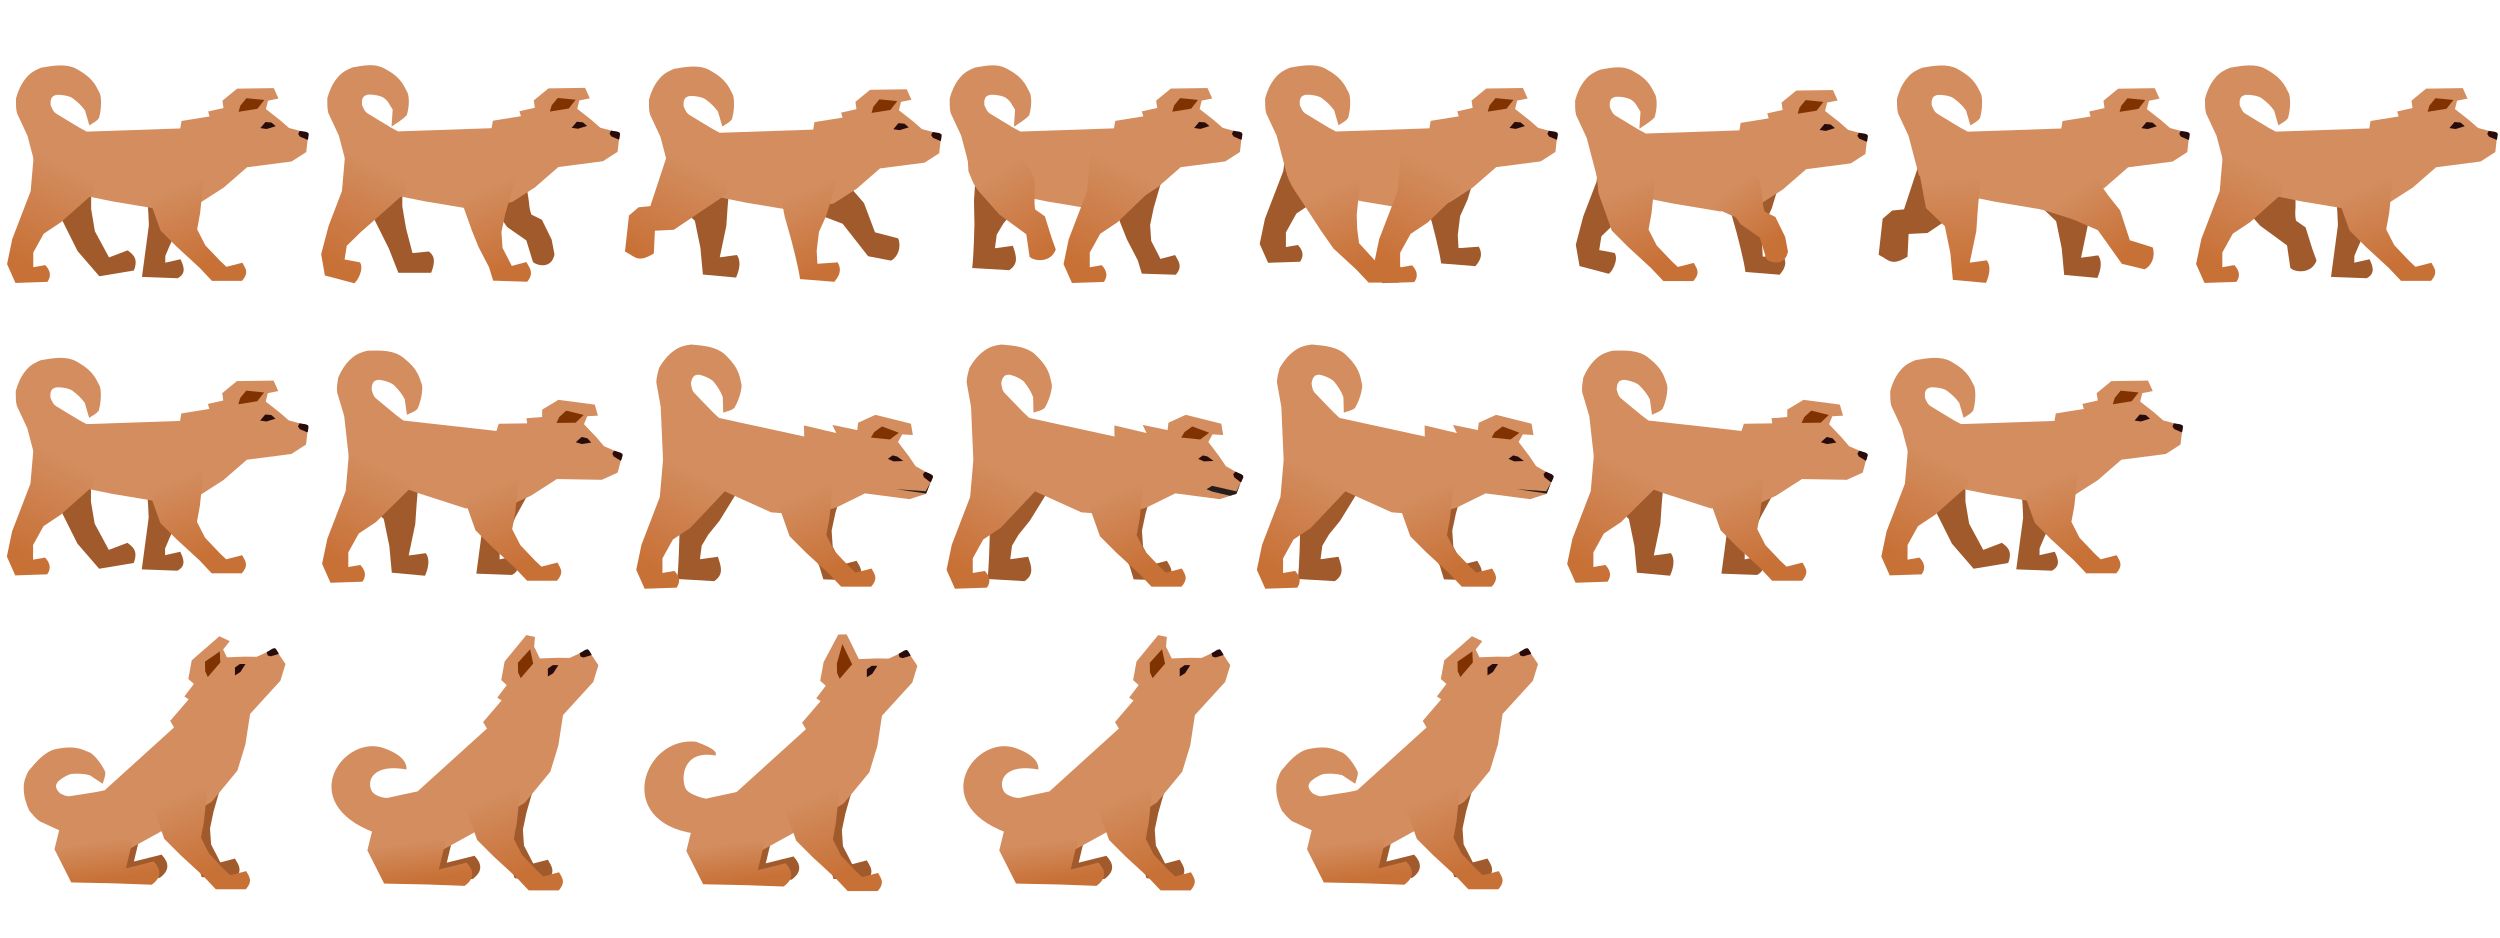 <?xml version="1.0" encoding="UTF-8" standalone="no"?>
<!-- Created with Inkscape (http://www.inkscape.org/) -->

<svg
   width="640"
   height="240"
   viewBox="0 0 169.333 63.5"
   version="1.1"
   id="svg1"
   inkscape:version="1.3.2 (091e20e, 2023-11-25, custom)"
   sodipodi:docname="spritelist.svg"
   xml:space="preserve"
   inkscape:export-filename="spritelist.png"
   inkscape:export-xdpi="300"
   inkscape:export-ydpi="300"
   xmlns:inkscape="http://www.inkscape.org/namespaces/inkscape"
   xmlns:sodipodi="http://sodipodi.sourceforge.net/DTD/sodipodi-0.dtd"
   xmlns:xlink="http://www.w3.org/1999/xlink"
   xmlns="http://www.w3.org/2000/svg"
   xmlns:svg="http://www.w3.org/2000/svg"><sodipodi:namedview
     id="namedview1"
     pagecolor="#ffffff"
     bordercolor="#000000"
     borderopacity="0.25"
     inkscape:showpageshadow="2"
     inkscape:pageopacity="0.0"
     inkscape:pagecheckerboard="true"
     inkscape:deskcolor="#d1d1d1"
     inkscape:document-units="px"
     labelstyle="below"
     inkscape:clip-to-page="false"
     showgrid="true"
     inkscape:zoom="1.8101934"
     inkscape:cx="274.00388"
     inkscape:cy="14.63932"
     inkscape:window-width="1920"
     inkscape:window-height="1017"
     inkscape:window-x="-8"
     inkscape:window-y="-8"
     inkscape:window-maximized="1"
     inkscape:current-layer="layer6-6-0"><inkscape:grid
       id="grid1"
       units="px"
       originx="0"
       originy="0"
       spacingx="21.167"
       spacingy="21.167"
       empcolor="#0099e5"
       empopacity="0.302"
       color="#0099e5"
       opacity="0.149"
       empspacing="5"
       dotted="false"
       gridanglex="30"
       gridanglez="30"
       visible="true" /></sodipodi:namedview><defs
     id="defs1"><linearGradient
       id="linearGradient36"
       inkscape:collect="always"><stop
         style="stop-color:#c87137;stop-opacity:1"
         offset="0"
         id="stop36" /><stop
         style="stop-color:#d38d5f;stop-opacity:1"
         offset="1"
         id="stop37" /></linearGradient><linearGradient
       id="linearGradient20"
       inkscape:collect="always"><stop
         style="stop-color:#d38d5f;stop-opacity:1"
         offset="0"
         id="stop20" /><stop
         style="stop-color:#c87137;stop-opacity:1"
         offset="1"
         id="stop21" /></linearGradient><linearGradient
       id="linearGradient18"
       inkscape:collect="always"><stop
         style="stop-color:#c87137;stop-opacity:1"
         offset="0"
         id="stop18" /><stop
         style="stop-color:#d38d5f;stop-opacity:1"
         offset="1"
         id="stop19" /></linearGradient><linearGradient
       id="linearGradient13"
       inkscape:collect="always"><stop
         style="stop-color:#c87137;stop-opacity:1;"
         offset="0"
         id="stop12" /><stop
         style="stop-color:#ce804d;stop-opacity:1;"
         offset="0.566"
         id="stop16" /><stop
         style="stop-color:#d38d5f;stop-opacity:1"
         offset="1"
         id="stop13" /></linearGradient><linearGradient
       id="linearGradient10"
       inkscape:collect="always"><stop
         style="stop-color:#c87137;stop-opacity:1"
         offset="0"
         id="stop10" /><stop
         style="stop-color:#d38d5f;stop-opacity:1"
         offset="1"
         id="stop11" /></linearGradient><linearGradient
       id="linearGradient14"
       inkscape:collect="always"><stop
         style="stop-color:#d38d5f;stop-opacity:1;"
         offset="0"
         id="stop14" /><stop
         style="stop-color:#c87137;stop-opacity:1"
         offset="1"
         id="stop15" /></linearGradient><linearGradient
       id="linearGradient7"
       inkscape:collect="always"><stop
         style="stop-color:#c87137;stop-opacity:1;"
         offset="0"
         id="stop7" /><stop
         style="stop-color:#d38d5f;stop-opacity:1"
         offset="1"
         id="stop8" /></linearGradient><linearGradient
       id="linearGradient5"
       inkscape:collect="always"><stop
         style="stop-color:#c87137;stop-opacity:1;"
         offset="0"
         id="stop5" /><stop
         style="stop-color:#d38d5f;stop-opacity:1"
         offset="1"
         id="stop6" /></linearGradient><linearGradient
       inkscape:collect="always"
       xlink:href="#linearGradient5"
       id="linearGradient6"
       x1="33.861"
       y1="15.412"
       x2="31.943"
       y2="10.776"
       gradientUnits="userSpaceOnUse" /><linearGradient
       inkscape:collect="always"
       xlink:href="#linearGradient7"
       id="linearGradient8"
       x1="22.542"
       y1="15.188"
       x2="25.356"
       y2="9.497"
       gradientUnits="userSpaceOnUse" /><linearGradient
       inkscape:collect="always"
       xlink:href="#linearGradient13"
       id="linearGradient8-5"
       x1="22.542"
       y1="15.188"
       x2="25.356"
       y2="9.497"
       gradientUnits="userSpaceOnUse" /><linearGradient
       inkscape:collect="always"
       xlink:href="#linearGradient7"
       id="linearGradient6-1"
       x1="33.861"
       y1="15.412"
       x2="31.943"
       y2="10.776"
       gradientUnits="userSpaceOnUse" /><linearGradient
       inkscape:collect="always"
       xlink:href="#linearGradient7"
       id="linearGradient8-6"
       x1="22.542"
       y1="15.188"
       x2="25.356"
       y2="9.497"
       gradientUnits="userSpaceOnUse" /><linearGradient
       inkscape:collect="always"
       xlink:href="#linearGradient7"
       id="linearGradient6-6"
       x1="33.861"
       y1="15.412"
       x2="31.943"
       y2="10.776"
       gradientUnits="userSpaceOnUse" /><linearGradient
       inkscape:collect="always"
       xlink:href="#linearGradient7"
       id="linearGradient8-61"
       x1="22.542"
       y1="15.188"
       x2="25.356"
       y2="9.497"
       gradientUnits="userSpaceOnUse"
       gradientTransform="translate(7.49,0.01)" /><linearGradient
       inkscape:collect="always"
       xlink:href="#linearGradient14"
       id="linearGradient15"
       x1="24.932"
       y1="10.349"
       x2="28.655"
       y2="14.491"
       gradientUnits="userSpaceOnUse"
       gradientTransform="rotate(8.77,27.049,10.249)" /><linearGradient
       inkscape:collect="always"
       xlink:href="#linearGradient7"
       id="linearGradient3"
       gradientUnits="userSpaceOnUse"
       gradientTransform="matrix(1.11,0,0,1.11,69.282,0.748)"
       x1="22.542"
       y1="15.188"
       x2="25.356"
       y2="9.497" /><linearGradient
       inkscape:collect="always"
       xlink:href="#linearGradient5"
       id="linearGradient4"
       gradientUnits="userSpaceOnUse"
       x1="33.861"
       y1="15.412"
       x2="31.943"
       y2="10.776"
       gradientTransform="matrix(1.11,0,0,1.11,55.038,0.848)" /><linearGradient
       inkscape:collect="always"
       xlink:href="#linearGradient5"
       id="linearGradient9"
       gradientUnits="userSpaceOnUse"
       x1="33.861"
       y1="15.412"
       x2="31.943"
       y2="10.776"
       gradientTransform="translate(-6.576,-0.107)" /><linearGradient
       inkscape:collect="always"
       xlink:href="#linearGradient10"
       id="linearGradient11"
       x1="135.599"
       y1="14.779"
       x2="132.963"
       y2="11.059"
       gradientUnits="userSpaceOnUse"
       gradientTransform="matrix(0.901,0,0,0.901,-87.792,0.625)" /><linearGradient
       inkscape:collect="always"
       xlink:href="#linearGradient18"
       id="linearGradient19"
       x1="155.494"
       y1="14.366"
       x2="152.239"
       y2="10.154"
       gradientUnits="userSpaceOnUse"
       gradientTransform="matrix(0.9,0.041,-0.041,0.9,-103.11,-4.69)" /><linearGradient
       inkscape:collect="always"
       xlink:href="#linearGradient20"
       id="linearGradient21"
       x1="24.932"
       y1="9.246"
       x2="25.557"
       y2="14.775"
       gradientUnits="userSpaceOnUse"
       gradientTransform="translate(0.428,1.086)" /><linearGradient
       inkscape:collect="always"
       xlink:href="#linearGradient7"
       id="linearGradient25"
       gradientUnits="userSpaceOnUse"
       x1="22.542"
       y1="15.188"
       x2="25.356"
       y2="9.497" /><linearGradient
       inkscape:collect="always"
       xlink:href="#linearGradient5"
       id="linearGradient26"
       gradientUnits="userSpaceOnUse"
       x1="33.861"
       y1="15.412"
       x2="31.943"
       y2="10.776" /><linearGradient
       inkscape:collect="always"
       xlink:href="#linearGradient18"
       id="linearGradient8-58"
       x1="22.542"
       y1="15.188"
       x2="25.356"
       y2="9.497"
       gradientUnits="userSpaceOnUse" /><linearGradient
       inkscape:collect="always"
       xlink:href="#linearGradient18"
       id="linearGradient6-18"
       x1="33.861"
       y1="15.412"
       x2="31.943"
       y2="10.776"
       gradientUnits="userSpaceOnUse" /><linearGradient
       inkscape:collect="always"
       xlink:href="#linearGradient18"
       id="linearGradient8-58-5"
       x1="22.542"
       y1="15.188"
       x2="25.356"
       y2="9.497"
       gradientUnits="userSpaceOnUse" /><linearGradient
       inkscape:collect="always"
       xlink:href="#linearGradient18"
       id="linearGradient6-18-0"
       x1="33.861"
       y1="15.412"
       x2="31.943"
       y2="10.776"
       gradientUnits="userSpaceOnUse" /><linearGradient
       inkscape:collect="always"
       xlink:href="#linearGradient18"
       id="linearGradient1"
       gradientUnits="userSpaceOnUse"
       x1="22.542"
       y1="15.188"
       x2="25.356"
       y2="9.497" /><linearGradient
       inkscape:collect="always"
       xlink:href="#linearGradient18"
       id="linearGradient2"
       gradientUnits="userSpaceOnUse"
       x1="33.861"
       y1="15.412"
       x2="31.943"
       y2="10.776" /><linearGradient
       inkscape:collect="always"
       xlink:href="#linearGradient18"
       id="linearGradient23"
       gradientUnits="userSpaceOnUse"
       x1="22.542"
       y1="15.188"
       x2="25.356"
       y2="9.497" /><linearGradient
       inkscape:collect="always"
       xlink:href="#linearGradient18"
       id="linearGradient24"
       gradientUnits="userSpaceOnUse"
       x1="33.861"
       y1="15.412"
       x2="31.943"
       y2="10.776" /><linearGradient
       inkscape:collect="always"
       xlink:href="#linearGradient18"
       id="linearGradient27"
       gradientUnits="userSpaceOnUse"
       x1="22.542"
       y1="15.188"
       x2="25.356"
       y2="9.497" /><linearGradient
       inkscape:collect="always"
       xlink:href="#linearGradient18"
       id="linearGradient28"
       gradientUnits="userSpaceOnUse"
       x1="33.861"
       y1="15.412"
       x2="31.943"
       y2="10.776" /><linearGradient
       inkscape:collect="always"
       xlink:href="#linearGradient18"
       id="linearGradient29"
       gradientUnits="userSpaceOnUse"
       x1="22.542"
       y1="15.188"
       x2="25.356"
       y2="9.497" /><linearGradient
       inkscape:collect="always"
       xlink:href="#linearGradient18"
       id="linearGradient30"
       gradientUnits="userSpaceOnUse"
       x1="33.861"
       y1="15.412"
       x2="31.943"
       y2="10.776" /><linearGradient
       inkscape:collect="always"
       xlink:href="#linearGradient18"
       id="linearGradient34"
       gradientUnits="userSpaceOnUse"
       x1="22.542"
       y1="15.188"
       x2="25.356"
       y2="9.497" /><linearGradient
       inkscape:collect="always"
       xlink:href="#linearGradient18"
       id="linearGradient35"
       gradientUnits="userSpaceOnUse"
       x1="33.861"
       y1="15.412"
       x2="31.943"
       y2="10.776" /><linearGradient
       inkscape:collect="always"
       xlink:href="#linearGradient18"
       id="linearGradient6-18-4"
       x1="33.861"
       y1="15.412"
       x2="31.943"
       y2="10.776"
       gradientUnits="userSpaceOnUse" /><linearGradient
       inkscape:collect="always"
       xlink:href="#linearGradient36"
       id="linearGradient37"
       x1="28.003"
       y1="15.796"
       x2="27.691"
       y2="13.509"
       gradientUnits="userSpaceOnUse" /><linearGradient
       inkscape:collect="always"
       xlink:href="#linearGradient36"
       id="linearGradient6-18-4-2"
       x1="33.861"
       y1="15.412"
       x2="31.943"
       y2="10.776"
       gradientUnits="userSpaceOnUse" /><linearGradient
       inkscape:collect="always"
       xlink:href="#linearGradient36"
       id="linearGradient40"
       gradientUnits="userSpaceOnUse"
       x1="28.003"
       y1="15.796"
       x2="27.691"
       y2="13.509" /><linearGradient
       inkscape:collect="always"
       xlink:href="#linearGradient36"
       id="linearGradient40-3"
       gradientUnits="userSpaceOnUse"
       x1="28.003"
       y1="15.796"
       x2="27.691"
       y2="13.509" /><linearGradient
       inkscape:collect="always"
       xlink:href="#linearGradient36"
       id="linearGradient6-18-4-2-4"
       x1="33.861"
       y1="15.412"
       x2="31.943"
       y2="10.776"
       gradientUnits="userSpaceOnUse" /><linearGradient
       inkscape:collect="always"
       xlink:href="#linearGradient36"
       id="linearGradient40-5"
       gradientUnits="userSpaceOnUse"
       x1="28.003"
       y1="15.796"
       x2="27.691"
       y2="13.509" /><linearGradient
       inkscape:collect="always"
       xlink:href="#linearGradient36"
       id="linearGradient6-18-4-2-8"
       x1="33.861"
       y1="15.412"
       x2="31.943"
       y2="10.776"
       gradientUnits="userSpaceOnUse" /><linearGradient
       inkscape:collect="always"
       xlink:href="#linearGradient36"
       id="linearGradient37-5"
       x1="28.003"
       y1="15.796"
       x2="27.691"
       y2="13.509"
       gradientUnits="userSpaceOnUse" /><linearGradient
       inkscape:collect="always"
       xlink:href="#linearGradient36"
       id="linearGradient6-18-4-1"
       x1="33.861"
       y1="15.412"
       x2="31.943"
       y2="10.776"
       gradientUnits="userSpaceOnUse" /></defs><g
     inkscape:label="Слой 1"
     inkscape:groupmode="layer"
     id="layer1" /><g
     id="g40"
     inkscape:label="режим ожидания"><g
       id="g14-9-4"
       inkscape:label="Первый спрайт"
       transform="matrix(1.11,0,0,1.11,-23.361,41.917)"><g
         inkscape:groupmode="layer"
         id="layer4-12-51"
         inkscape:label="нога задняя задняя"><path
           style="fill:#a05a2c;fill-opacity:1;stroke-width:0.238"
           d="m 25.879,15.667 -1.024,-2.025 0.372,-1.513 1.652,-0.372 1.396,0.023 0.745,0.396 0.605,0.931 -0.41,1.702 1.69,-0.422 c 0.458,0.483 0.521,0.958 -0.116,1.42 L 28.454,15.722 Z"
           id="path35-9"
           sodipodi:nodetypes="cccccccccccc" /></g><g
         inkscape:groupmode="layer"
         id="layer6-8-16"
         inkscape:label="нога передняя задняя"><path
           style="fill:#a05a2c;fill-opacity:1;stroke-width:0.265"
           d="m 31.056,8.615 0.746,-0.678 h 1.628 l 0.656,0.678 0.588,1.063 -0.593,2.065 -0.221,1.049 0.067,0.972 0.353,0.681 0.21,0.416 0.892,-0.235 c 0.153,0.31 0.52,0.661 0.045,1.202 l -2.073,-0.067 -0.249,-0.818 -0.649,-1.248 -0.404,-1.008 -0.814,-2.284 z"
           id="path4-0-7-0-8"
           sodipodi:nodetypes="cccccccccccccccccc" /></g><g
         inkscape:groupmode="layer"
         id="layer2-8-1"
         inkscape:label="тело"
         transform="rotate(-40.226,31.187,7.75)"><path
           style="fill:#d38d5f;fill-opacity:1;stroke-width:0.265"
           d="M 22.958,7.649 22.318,6.274 c -0.076,-0.293 -0.062,-0.595 -0.064,-0.895 0.13,-0.483 0.324,-0.907 0.608,-1.247 0.275,-0.35 0.598,-0.506 0.927,-0.639 0.766,-0.134 1.529,-0.259 2.142,0.064 0.323,0.192 0.602,0.336 0.942,0.7 0.256,0.284 0.349,0.523 0.497,0.802 0.066,0.114 0.154,0.768 -0.047,1.497 -0.152,0.229 -0.388,0.312 -0.589,0.458 L 26.467,6.102 C 26.255,5.8 26.003,5.574 25.723,5.365 25.542,5.229 25.262,5.185 25.004,5.155 24.843,5.165 24.725,5.092 24.478,5.266 c -0.144,0.195 -0.11,0.355 -0.105,0.52 0.093,0.204 0.158,0.422 0.408,0.552 l 0.735,0.448 0.639,0.384 0.416,0.224 5.709,-0.194 0.078,-0.456 1.711,-0.276 -0.09,-0.303 0.938,-0.211 -0.064,-0.448 0.895,-0.735 2.238,-0.032 0.288,0.639 -0.639,0.128 -0.128,0.512 0.862,0.676 0.545,0.475 1.183,0.32 -0.128,1.151 -0.895,0.576 -2.718,0.352 -1.42,1.236 -1.405,0.904 -2.419,0.441 L 28.166,11.655 25.42,11.102 23.597,10.079 Z"
           id="path1-20-7"
           sodipodi:nodetypes="ccccccccccccccccccccccccccccccccccccccccccc" /><path
           style="fill:#280b0b;stroke-width:0.265"
           d="m 40.046,7.898 -0.462,-0.198 -0.108,-0.168 0.09,-0.184 0.386,0.058 0.132,0.06 0.036,0.092 -0.042,0.288 z"
           id="path11-3-7" /><path
           style="fill:#803300;stroke-width:0.265"
           d="m 35.948,5.803 0.368,-0.448 1.091,0.108 -0.416,0.536 -1.153,0.184 z"
           id="path12-9-3"
           sodipodi:nodetypes="cccccc" /><path
           style="fill:#280b0b;stroke-width:0.265"
           d="M 38.106,7.062 37.846,6.84 37.479,6.808 37.169,7.177 37.55,7.234 Z"
           id="path14-5-0" /></g><g
         inkscape:groupmode="layer"
         id="layer3-8-84"
         inkscape:label="нога задняя передняя"><path
           style="fill:url(#linearGradient37);fill-opacity:1;stroke-width:0.238"
           d="m 25.394,16.084 -1.024,-2.025 0.372,-1.513 1.652,-0.372 1.396,0.023 0.745,0.396 0.605,0.931 -0.41,1.702 1.69,-0.422 c 0.458,0.483 0.521,0.958 -0.116,1.42 l -2.336,-0.085 z"
           id="path35"
           sodipodi:nodetypes="cccccccccccc" /></g><g
         inkscape:groupmode="layer"
         id="layer5-7-5"
         inkscape:label="нога передняя передняя"><path
           style="fill:url(#linearGradient6-18-4);fill-opacity:1;stroke-width:0.265"
           d="m 30.077,9.357 0.746,-0.678 h 1.628 l 0.656,0.678 0.588,1.063 -0.203,1.944 -0.181,0.995 0.497,0.972 0.904,0.95 0.384,0.362 0.972,-0.249 c 0.153,0.31 0.453,0.567 -0.023,1.108 H 34.215 L 33.469,15.71 32.067,14.421 31.072,13.427 30.258,11.143 Z"
           id="path4-57-7"
           sodipodi:nodetypes="cccccccccccccccccc" /></g></g><g
       id="g14-9-4-3"
       inkscape:label="Второй спрайт"
       transform="matrix(1.11,0,0,1.11,-2.168,41.994)"><g
         inkscape:groupmode="layer"
         id="layer4-12-51-0"
         inkscape:label="нога задняя задняя"><path
           style="fill:#a05a2c;fill-opacity:1;stroke-width:0.238"
           d="m 25.879,15.667 -1.024,-2.025 0.372,-1.513 1.652,-0.372 1.396,0.023 0.745,0.396 0.605,0.931 -0.41,1.702 1.69,-0.422 c 0.458,0.483 0.521,0.958 -0.116,1.42 L 28.454,15.722 Z"
           id="path35-9-5"
           sodipodi:nodetypes="cccccccccccc" /></g><g
         inkscape:groupmode="layer"
         id="layer6-8-16-6"
         inkscape:label="нога передняя задняя"><path
           style="fill:#a05a2c;fill-opacity:1;stroke-width:0.265"
           d="m 31.056,8.615 0.746,-0.678 h 1.628 l 0.656,0.678 0.588,1.063 -0.593,2.065 -0.221,1.049 0.067,0.972 0.353,0.681 0.21,0.416 0.892,-0.235 c 0.153,0.31 0.52,0.661 0.045,1.202 l -2.073,-0.067 -0.249,-0.818 -0.649,-1.248 -0.404,-1.008 -0.814,-2.284 z"
           id="path4-0-7-0-8-8"
           sodipodi:nodetypes="cccccccccccccccccc" /></g><g
         inkscape:groupmode="layer"
         id="layer2-8-1-7"
         inkscape:label="тело"
         transform="rotate(-40.226,31.187,7.75)"><path
           style="fill:#d38d5f;fill-opacity:1;stroke-width:0.265"
           d="M 22.958,7.649 C 20.334,2.999 25.502,1.77 26.741,4.117 c 0.707,1.228 0.292,1.724 0.171,1.812 -1.302,-1.579 -2.285,-1.066 -2.454,-0.382 -0.101,0.408 0.379,0.927 0.448,0.963 0,0 1.249,0.652 1.25,0.661 l 0.416,0.224 5.709,-0.194 0.078,-0.456 1.711,-0.276 -0.09,-0.303 0.938,-0.211 -0.064,-0.448 0.895,-0.735 2.049,-0.375 0.328,0.43 -0.421,0.419 -0.197,0.773 0.862,0.676 0.545,0.475 1.183,0.32 -0.128,1.151 -0.895,0.576 -2.718,0.352 -1.42,1.236 -1.405,0.904 -2.419,0.441 L 28.166,11.655 25.42,11.102 23.597,10.079 Z"
           id="path1-20-7-8"
           sodipodi:nodetypes="cccsccccccccccccccccccccccccccc" /><path
           style="fill:#280b0b;stroke-width:0.265"
           d="m 40.046,7.898 -0.462,-0.198 -0.108,-0.168 0.09,-0.184 0.386,0.058 0.132,0.06 0.036,0.092 -0.042,0.288 z"
           id="path11-3-7-0" /><path
           style="fill:#803300;stroke-width:0.265"
           d="m 35.948,5.803 0.368,-0.448 1.103,-0.149 -0.427,0.793 -1.153,0.184 z"
           id="path12-9-3-2"
           sodipodi:nodetypes="cccccc" /><path
           style="fill:#280b0b;stroke-width:0.265"
           d="M 38.106,7.062 37.846,6.84 37.479,6.808 37.169,7.177 37.55,7.234 Z"
           id="path14-5-0-4" /></g><g
         inkscape:groupmode="layer"
         id="layer3-8-84-3"
         inkscape:label="нога задняя передняя"><path
           style="fill:url(#linearGradient40);fill-opacity:1;stroke-width:0.238"
           d="m 25.394,16.084 -1.024,-2.025 0.372,-1.513 1.652,-0.372 1.396,0.023 0.745,0.396 0.605,0.931 -0.41,1.702 1.69,-0.422 c 0.458,0.483 0.521,0.958 -0.116,1.42 l -2.336,-0.085 z"
           id="path35-1"
           sodipodi:nodetypes="cccccccccccc" /></g><g
         inkscape:groupmode="layer"
         id="layer5-7-5-4"
         inkscape:label="нога передняя передняя"><path
           style="fill:url(#linearGradient6-18-4-2);fill-opacity:1;stroke-width:0.265"
           d="m 30.077,9.357 0.746,-0.678 h 1.628 l 0.656,0.678 0.588,1.063 -0.203,1.944 -0.181,0.995 0.497,0.972 0.904,0.95 0.384,0.362 0.972,-0.249 c 0.153,0.31 0.453,0.567 -0.023,1.108 H 34.215 L 33.469,15.71 32.067,14.421 31.072,13.427 30.258,11.143 Z"
           id="path4-57-7-5"
           sodipodi:nodetypes="cccccccccccccccccc" /></g></g><g
       id="g14-9-4-3-6"
       inkscape:label="Третий спрайт"
       transform="matrix(1.11,0,0,1.11,19.438,42.039)"><g
         inkscape:groupmode="layer"
         id="layer4-12-51-0-0"
         inkscape:label="нога задняя задняя"><path
           style="fill:#a05a2c;fill-opacity:1;stroke-width:0.238"
           d="m 25.879,15.667 -1.024,-2.025 0.372,-1.513 1.652,-0.372 1.396,0.023 0.745,0.396 0.605,0.931 -0.41,1.702 1.69,-0.422 c 0.458,0.483 0.521,0.958 -0.116,1.42 L 28.454,15.722 Z"
           id="path35-9-5-4"
           sodipodi:nodetypes="cccccccccccc" /></g><g
         inkscape:groupmode="layer"
         id="layer6-8-16-6-8"
         inkscape:label="нога передняя задняя"><path
           style="fill:#a05a2c;fill-opacity:1;stroke-width:0.265"
           d="m 31.056,8.615 0.746,-0.678 h 1.628 l 0.656,0.678 0.588,1.063 -0.593,2.065 -0.221,1.049 0.067,0.972 0.353,0.681 0.21,0.416 0.892,-0.235 c 0.153,0.31 0.52,0.661 0.045,1.202 l -2.073,-0.067 -0.249,-0.818 -0.649,-1.248 -0.404,-1.008 -0.814,-2.284 z"
           id="path4-0-7-0-8-8-3"
           sodipodi:nodetypes="cccccccccccccccccc" /></g><g
         inkscape:groupmode="layer"
         id="layer2-8-1-7-5"
         inkscape:label="тело"
         transform="rotate(-40.226,31.187,7.75)"><path
           style="fill:#d38d5f;fill-opacity:1;stroke-width:0.265"
           d="m 22.958,7.649 c -3.271,-3.731 1.462,-6.536 3.704,-4.203 0.707,1.228 0.493,1.333 0.372,1.421 -1.302,-1.579 -2.526,-0.322 -2.696,0.362 -0.101,0.408 0.499,1.244 0.568,1.28 0,0 1.249,0.652 1.25,0.661 l 0.416,0.224 5.709,-0.194 0.078,-0.456 1.711,-0.276 -0.09,-0.303 0.938,-0.211 -0.064,-0.448 0.895,-0.735 1.77,-0.708 0.395,0.325 -0.209,0.857 -0.197,0.773 0.862,0.676 0.545,0.475 1.183,0.32 -0.128,1.151 -0.895,0.576 -2.718,0.352 -1.42,1.236 -1.405,0.904 -2.419,0.441 L 28.166,11.655 25.42,11.102 23.597,10.079 Z"
           id="path1-20-7-8-4"
           sodipodi:nodetypes="cccsccccccccccccccccccccccccccc" /><path
           style="fill:#280b0b;stroke-width:0.265"
           d="m 40.046,7.898 -0.462,-0.198 -0.108,-0.168 0.09,-0.184 0.386,0.058 0.132,0.06 0.036,0.092 -0.042,0.288 z"
           id="path11-3-7-0-2" /><path
           style="fill:#803300;stroke-width:0.265"
           d="m 35.948,5.803 0.368,-0.448 1.017,-0.685 -0.342,1.328 -1.153,0.184 z"
           id="path12-9-3-2-6"
           sodipodi:nodetypes="cccccc" /><path
           style="fill:#280b0b;stroke-width:0.265"
           d="M 38.106,7.062 37.846,6.84 37.479,6.808 37.169,7.177 37.55,7.234 Z"
           id="path14-5-0-4-9" /></g><g
         inkscape:groupmode="layer"
         id="layer3-8-84-3-4"
         inkscape:label="нога задняя передняя"><path
           style="fill:url(#linearGradient40-3);fill-opacity:1;stroke-width:0.238"
           d="m 25.394,16.084 -1.024,-2.025 0.372,-1.513 1.652,-0.372 1.396,0.023 0.745,0.396 0.605,0.931 -0.41,1.702 1.69,-0.422 c 0.458,0.483 0.521,0.958 -0.116,1.42 l -2.336,-0.085 z"
           id="path35-1-5"
           sodipodi:nodetypes="cccccccccccc" /></g><g
         inkscape:groupmode="layer"
         id="layer5-7-5-4-0"
         inkscape:label="нога передняя передняя"><path
           style="fill:url(#linearGradient6-18-4-2-4);fill-opacity:1;stroke-width:0.265"
           d="m 30.077,9.357 0.746,-0.678 h 1.628 l 0.656,0.678 0.588,1.063 -0.203,1.944 -0.181,0.995 0.497,0.972 0.904,0.95 0.384,0.362 0.972,-0.249 c 0.153,0.31 0.453,0.567 -0.023,1.108 H 34.215 L 33.469,15.71 32.067,14.421 31.072,13.427 30.258,11.143 Z"
           id="path4-57-7-5-2"
           sodipodi:nodetypes="cccccccccccccccccc" /></g></g><g
       id="g14-9-4-3-7"
       inkscape:label="Четвертый спрайт"
       transform="matrix(1.11,0,0,1.11,40.632,41.994)"><g
         inkscape:groupmode="layer"
         id="layer4-12-51-0-7"
         inkscape:label="нога задняя задняя"><path
           style="fill:#a05a2c;fill-opacity:1;stroke-width:0.238"
           d="m 25.879,15.667 -1.024,-2.025 0.372,-1.513 1.652,-0.372 1.396,0.023 0.745,0.396 0.605,0.931 -0.41,1.702 1.69,-0.422 c 0.458,0.483 0.521,0.958 -0.116,1.42 L 28.454,15.722 Z"
           id="path35-9-5-6"
           sodipodi:nodetypes="cccccccccccc" /></g><g
         inkscape:groupmode="layer"
         id="layer6-8-16-6-6"
         inkscape:label="нога передняя задняя"><path
           style="fill:#a05a2c;fill-opacity:1;stroke-width:0.265"
           d="m 31.056,8.615 0.746,-0.678 h 1.628 l 0.656,0.678 0.588,1.063 -0.593,2.065 -0.221,1.049 0.067,0.972 0.353,0.681 0.21,0.416 0.892,-0.235 c 0.153,0.31 0.52,0.661 0.045,1.202 l -2.073,-0.067 -0.249,-0.818 -0.649,-1.248 -0.404,-1.008 -0.814,-2.284 z"
           id="path4-0-7-0-8-8-6"
           sodipodi:nodetypes="cccccccccccccccccc" /></g><g
         inkscape:groupmode="layer"
         id="layer2-8-1-7-4"
         inkscape:label="тело"
         transform="rotate(-40.226,31.187,7.75)"><path
           style="fill:#d38d5f;fill-opacity:1;stroke-width:0.265"
           d="M 22.958,7.649 C 20.334,2.999 25.502,1.77 26.741,4.117 c 0.707,1.228 0.292,1.724 0.171,1.812 -1.302,-1.579 -2.285,-1.066 -2.454,-0.382 -0.101,0.408 0.379,0.927 0.448,0.963 0,0 1.249,0.652 1.25,0.661 l 0.416,0.224 5.709,-0.194 0.078,-0.456 1.711,-0.276 -0.09,-0.303 0.938,-0.211 -0.064,-0.448 0.895,-0.735 2.049,-0.375 0.328,0.43 -0.421,0.419 -0.197,0.773 0.862,0.676 0.545,0.475 1.183,0.32 -0.128,1.151 -0.895,0.576 -2.718,0.352 -1.42,1.236 -1.405,0.904 -2.419,0.441 L 28.166,11.655 25.42,11.102 23.597,10.079 Z"
           id="path1-20-7-8-8"
           sodipodi:nodetypes="cccsccccccccccccccccccccccccccc" /><path
           style="fill:#280b0b;stroke-width:0.265"
           d="m 40.046,7.898 -0.462,-0.198 -0.108,-0.168 0.09,-0.184 0.386,0.058 0.132,0.06 0.036,0.092 -0.042,0.288 z"
           id="path11-3-7-0-4" /><path
           style="fill:#803300;stroke-width:0.265"
           d="m 35.948,5.803 0.368,-0.448 1.103,-0.149 -0.427,0.793 -1.153,0.184 z"
           id="path12-9-3-2-8"
           sodipodi:nodetypes="cccccc" /><path
           style="fill:#280b0b;stroke-width:0.265"
           d="M 38.106,7.062 37.846,6.84 37.479,6.808 37.169,7.177 37.55,7.234 Z"
           id="path14-5-0-4-1" /></g><g
         inkscape:groupmode="layer"
         id="layer3-8-84-3-6"
         inkscape:label="нога задняя передняя"><path
           style="fill:url(#linearGradient40-5);fill-opacity:1;stroke-width:0.238"
           d="m 25.394,16.084 -1.024,-2.025 0.372,-1.513 1.652,-0.372 1.396,0.023 0.745,0.396 0.605,0.931 -0.41,1.702 1.69,-0.422 c 0.458,0.483 0.521,0.958 -0.116,1.42 l -2.336,-0.085 z"
           id="path35-1-1"
           sodipodi:nodetypes="cccccccccccc" /></g><g
         inkscape:groupmode="layer"
         id="layer5-7-5-4-09"
         inkscape:label="нога передняя передняя"><path
           style="fill:url(#linearGradient6-18-4-2-8);fill-opacity:1;stroke-width:0.265"
           d="m 30.077,9.357 0.746,-0.678 h 1.628 l 0.656,0.678 0.588,1.063 -0.203,1.944 -0.181,0.995 0.497,0.972 0.904,0.95 0.384,0.362 0.972,-0.249 c 0.153,0.31 0.453,0.567 -0.023,1.108 H 34.215 L 33.469,15.71 32.067,14.421 31.072,13.427 30.258,11.143 Z"
           id="path4-57-7-5-6"
           sodipodi:nodetypes="cccccccccccccccccc" /></g></g><g
       id="g14-9-4-4"
       inkscape:label="Пятый спрайт"
       transform="matrix(1.11,0,0,1.11,61.477,41.917)"><g
         inkscape:groupmode="layer"
         id="layer4-12-51-7"
         inkscape:label="нога задняя задняя"><path
           style="fill:#a05a2c;fill-opacity:1;stroke-width:0.238"
           d="m 25.879,15.667 -1.024,-2.025 0.372,-1.513 1.652,-0.372 1.396,0.023 0.745,0.396 0.605,0.931 -0.41,1.702 1.69,-0.422 c 0.458,0.483 0.521,0.958 -0.116,1.42 L 28.454,15.722 Z"
           id="path35-9-7"
           sodipodi:nodetypes="cccccccccccc" /></g><g
         inkscape:groupmode="layer"
         id="layer6-8-16-2"
         inkscape:label="нога передняя задняя"><path
           style="fill:#a05a2c;fill-opacity:1;stroke-width:0.265"
           d="m 31.056,8.615 0.746,-0.678 h 1.628 l 0.656,0.678 0.588,1.063 -0.593,2.065 -0.221,1.049 0.067,0.972 0.353,0.681 0.21,0.416 0.892,-0.235 c 0.153,0.31 0.52,0.661 0.045,1.202 l -2.073,-0.067 -0.249,-0.818 -0.649,-1.248 -0.404,-1.008 -0.814,-2.284 z"
           id="path4-0-7-0-8-7"
           sodipodi:nodetypes="cccccccccccccccccc" /></g><g
         inkscape:groupmode="layer"
         id="layer2-8-1-4"
         inkscape:label="тело"
         transform="rotate(-40.226,31.187,7.75)"><path
           style="fill:#d38d5f;fill-opacity:1;stroke-width:0.265"
           d="M 22.958,7.649 22.318,6.274 c -0.076,-0.293 -0.062,-0.595 -0.064,-0.895 0.13,-0.483 0.324,-0.907 0.608,-1.247 0.275,-0.35 0.598,-0.506 0.927,-0.639 0.766,-0.134 1.529,-0.259 2.142,0.064 0.323,0.192 0.602,0.336 0.942,0.7 0.256,0.284 0.349,0.523 0.497,0.802 0.066,0.114 0.154,0.768 -0.047,1.497 -0.152,0.229 -0.388,0.312 -0.589,0.458 L 26.467,6.102 C 26.255,5.8 26.003,5.574 25.723,5.365 25.542,5.229 25.262,5.185 25.004,5.155 24.843,5.165 24.725,5.092 24.478,5.266 c -0.144,0.195 -0.11,0.355 -0.105,0.52 0.093,0.204 0.158,0.422 0.408,0.552 l 0.735,0.448 0.639,0.384 0.416,0.224 5.709,-0.194 0.078,-0.456 1.711,-0.276 -0.09,-0.303 0.938,-0.211 -0.064,-0.448 0.895,-0.735 2.238,-0.032 0.288,0.639 -0.639,0.128 -0.128,0.512 0.862,0.676 0.545,0.475 1.183,0.32 -0.128,1.151 -0.895,0.576 -2.718,0.352 -1.42,1.236 -1.405,0.904 -2.419,0.441 L 28.166,11.655 25.42,11.102 23.597,10.079 Z"
           id="path1-20-7-2"
           sodipodi:nodetypes="ccccccccccccccccccccccccccccccccccccccccccc" /><path
           style="fill:#280b0b;stroke-width:0.265"
           d="m 40.046,7.898 -0.462,-0.198 -0.108,-0.168 0.09,-0.184 0.386,0.058 0.132,0.06 0.036,0.092 -0.042,0.288 z"
           id="path11-3-7-2" /><path
           style="fill:#803300;stroke-width:0.265"
           d="m 35.948,5.803 0.368,-0.448 1.091,0.108 -0.416,0.536 -1.153,0.184 z"
           id="path12-9-3-4"
           sodipodi:nodetypes="cccccc" /><path
           style="fill:#280b0b;stroke-width:0.265"
           d="M 38.106,7.062 37.846,6.84 37.479,6.808 37.169,7.177 37.55,7.234 Z"
           id="path14-5-0-3" /></g><g
         inkscape:groupmode="layer"
         id="layer3-8-84-9"
         inkscape:label="нога задняя передняя"><path
           style="fill:url(#linearGradient37-5);fill-opacity:1;stroke-width:0.238"
           d="m 25.394,16.084 -1.024,-2.025 0.372,-1.513 1.652,-0.372 1.396,0.023 0.745,0.396 0.605,0.931 -0.41,1.702 1.69,-0.422 c 0.458,0.483 0.521,0.958 -0.116,1.42 l -2.336,-0.085 z"
           id="path35-91"
           sodipodi:nodetypes="cccccccccccc" /></g><g
         inkscape:groupmode="layer"
         id="layer5-7-5-8"
         inkscape:label="нога передняя передняя"><path
           style="fill:url(#linearGradient6-18-4-1);fill-opacity:1;stroke-width:0.265"
           d="m 30.077,9.357 0.746,-0.678 h 1.628 l 0.656,0.678 0.588,1.063 -0.203,1.944 -0.181,0.995 0.497,0.972 0.904,0.95 0.384,0.362 0.972,-0.249 c 0.153,0.31 0.453,0.567 -0.023,1.108 H 34.215 L 33.469,15.71 32.067,14.421 31.072,13.427 30.258,11.143 Z"
           id="path4-57-7-2"
           sodipodi:nodetypes="cccccccccccccccccc" /></g></g></g><g
     id="g35"
     inkscape:label="атака"><g
       id="g14-9"
       inkscape:label="Первый спрайт"
       transform="matrix(1.11,0,0,1.11,-23.635,20.518)"><g
         inkscape:groupmode="layer"
         id="layer4-12"
         inkscape:label="нога задняя задняя"><path
           style="fill:#a05a2c;stroke-width:0.265"
           d="m 23.904,11.664 -0.408,-2.191 0.983,-1.134 1.855,0.096 0.512,1.695 -0.003,1.993 0.227,1.348 0.863,1.599 1.135,-0.432 c 0.317,0.25 0.672,0.467 0.384,1.231 L 27.342,16.22 26.015,14.685 25.056,12.767 Z"
           id="path3-8-2"
           sodipodi:nodetypes="cccccccccccccc" /></g><g
         inkscape:groupmode="layer"
         id="layer6-8"
         inkscape:label="нога передняя задняя"><path
           style="fill:#a05a2c;stroke-width:0.265"
           d="m 30.275,11.615 -0.059,-1.239 1.199,-1.455 1.727,0.432 0.112,1.775 -0.911,1.663 -0.719,1.583 -0.256,0.608 -0.003,0.409 0.93,-0.21 c 0.15,0.344 0.422,0.845 -0.176,1.159 L 29.944,16.259 30.365,13.107 30.332,12.368 Z"
           id="path5-46"
           sodipodi:nodetypes="ccccccccccccccc" /></g><g
         inkscape:groupmode="layer"
         id="layer2-8"
         inkscape:label="тело"><path
           style="fill:#d38d5f;fill-opacity:1;stroke-width:0.265"
           d="M 22.958,7.649 22.318,6.274 c -0.076,-0.293 -0.062,-0.595 -0.064,-0.895 0.13,-0.483 0.324,-0.907 0.608,-1.247 0.275,-0.35 0.598,-0.506 0.927,-0.639 0.766,-0.134 1.529,-0.259 2.142,0.064 0.323,0.192 0.602,0.336 0.942,0.7 0.256,0.284 0.349,0.523 0.497,0.802 0.066,0.114 0.154,0.768 -0.047,1.497 -0.152,0.229 -0.388,0.312 -0.589,0.458 L 26.467,6.102 C 26.255,5.8 26.003,5.574 25.723,5.365 25.542,5.229 25.262,5.185 25.004,5.155 24.843,5.165 24.725,5.092 24.478,5.266 c -0.144,0.195 -0.11,0.355 -0.105,0.52 0.093,0.204 0.158,0.422 0.408,0.552 l 0.735,0.448 0.639,0.384 0.416,0.224 5.709,-0.194 0.078,-0.456 1.711,-0.276 -0.09,-0.303 0.938,-0.211 -0.064,-0.448 0.895,-0.735 2.238,-0.032 0.288,0.639 -0.639,0.128 -0.128,0.512 0.862,0.676 0.545,0.475 1.183,0.32 -0.128,1.151 -0.895,0.576 -2.718,0.352 -1.42,1.236 -1.405,0.904 -2.419,0.441 L 28.166,11.655 25.42,11.102 23.597,10.079 Z"
           id="path1-20"
           sodipodi:nodetypes="ccccccccccccccccccccccccccccccccccccccccccc" /><path
           style="fill:#280b0b;stroke-width:0.265"
           d="m 40.046,7.898 -0.462,-0.198 -0.108,-0.168 0.09,-0.184 0.386,0.058 0.132,0.06 0.036,0.092 -0.042,0.288 z"
           id="path11-3" /><path
           style="fill:#803300;stroke-width:0.265"
           d="m 35.948,5.803 0.368,-0.448 1.091,0.108 -0.416,0.536 -1.153,0.184 z"
           id="path12-9"
           sodipodi:nodetypes="cccccc" /><path
           style="fill:#280b0b;stroke-width:0.265"
           d="M 38.106,7.062 37.846,6.84 37.479,6.808 37.169,7.177 37.55,7.234 Z"
           id="path14-5" /></g><g
         inkscape:groupmode="layer"
         id="layer3-8"
         inkscape:label="нога задняя передняя"><path
           style="fill:url(#linearGradient8-58);fill-opacity:1;stroke-width:0.265"
           d="m 25.068,8.09 1.343,0.192 0.576,0.671 0.032,2.174 -2.014,1.791 -1.055,0.703 -0.639,1.151 v 0.895 l 0.732,-0.128 c 0.301,0.319 0.39,0.657 0.131,1.023 L 22.223,16.627 21.711,15.476 22.031,13.941 23.15,11.031 23.342,8.825 24.141,8.122 Z"
           id="path2-8"
           sodipodi:nodetypes="ccccccccccccccccc" /></g><g
         inkscape:groupmode="layer"
         id="layer5-7"
         inkscape:label="нога передняя передняя"><path
           style="fill:url(#linearGradient6-18);fill-opacity:1;stroke-width:0.265"
           d="m 30.077,9.357 0.746,-0.678 h 1.628 l 0.656,0.678 0.588,1.063 -0.203,1.944 -0.181,0.995 0.497,0.972 0.904,0.95 0.384,0.362 0.972,-0.249 c 0.153,0.31 0.453,0.567 -0.023,1.108 H 34.215 L 33.469,15.71 32.067,14.421 31.072,13.427 30.258,11.143 Z"
           id="path4-57"
           sodipodi:nodetypes="cccccccccccccccccc" /></g></g><g
       id="g14-9-5"
       inkscape:label="Второй спрайт"
       transform="matrix(1.11,0,0,1.11,-2.283,21.016)"><g
         inkscape:groupmode="layer"
         id="layer4-12-2"
         inkscape:label="нога задняя задняя"><path
           style="fill:#a05a2c;stroke-width:0.265"
           d="m 24.323,11.633 -0.408,-2.191 0.983,-1.134 1.855,0.096 0.874,1.678 -0.151,1.796 -0.079,1.16 -0.402,1.924 1.046,-0.142 c 0.256,0.36 0.171,0.866 -0.05,1.378 L 25.964,16.013 25.814,14.384 25.475,12.737 Z"
           id="path3-8-7-3"
           sodipodi:nodetypes="cccccccccccccc" /></g><g
         inkscape:groupmode="layer"
         id="layer6-8-5"
         inkscape:label="нога передняя задняя"><path
           style="fill:#a05a2c;stroke-width:0.265"
           d="m 31.453,11.426 -0.059,-1.239 1.199,-1.455 1.727,0.432 0.112,1.775 -0.911,1.663 -0.719,1.583 -0.256,0.608 -0.003,0.409 0.93,-0.21 c 0.15,0.344 0.422,0.845 -0.176,1.159 l -2.174,-0.08 0.42,-3.152 -0.032,-0.739 z"
           id="path5-46-4"
           sodipodi:nodetypes="ccccccccccccccc" /></g><g
         inkscape:groupmode="layer"
         id="layer2-8-6"
         inkscape:label="тело"
         transform="rotate(8.343,31.187,7.75)"><path
           style="fill:#d38d5f;fill-opacity:1;stroke-width:0.265"
           d="M 22.958,7.649 22.318,6.274 c -0.076,-0.293 -0.062,-0.595 -0.064,-0.895 0.13,-0.483 0.324,-0.907 0.608,-1.247 0.275,-0.35 0.598,-0.506 0.927,-0.639 0.766,-0.134 1.529,-0.259 2.142,0.064 0.323,0.192 0.602,0.336 0.942,0.7 0.256,0.284 0.349,0.523 0.497,0.802 0.066,0.114 0.154,0.768 -0.047,1.497 -0.152,0.229 -0.388,0.312 -0.589,0.458 L 26.467,6.102 C 26.255,5.8 26.003,5.574 25.723,5.365 25.542,5.229 25.262,5.185 25.004,5.155 24.843,5.165 24.725,5.092 24.478,5.266 c -0.144,0.195 -0.11,0.355 -0.105,0.52 0.093,0.204 0.158,0.422 0.408,0.552 l 0.735,0.448 0.639,0.384 0.416,0.224 5.709,-0.194 0.078,-0.456 1.711,-0.276 -0.09,-0.303 0.938,-0.211 -0.064,-0.448 0.895,-0.735 2.238,-0.032 0.288,0.639 -0.639,0.128 -0.128,0.512 0.862,0.676 0.545,0.475 1.183,0.32 -0.128,1.151 -0.895,0.576 -2.718,0.352 -1.42,1.236 -1.405,0.904 -2.419,0.441 L 28.166,11.655 25.42,11.102 23.597,10.079 Z"
           id="path1-20-8"
           sodipodi:nodetypes="ccccccccccccccccccccccccccccccccccccccccccc" /><path
           style="fill:#280b0b;stroke-width:0.265"
           d="m 40.046,7.898 -0.462,-0.198 -0.108,-0.168 0.09,-0.184 0.386,0.058 0.132,0.06 0.036,0.092 -0.042,0.288 z"
           id="path11-3-0" /><path
           style="fill:#803300;stroke-width:0.265"
           d="m 35.948,5.803 0.368,-0.448 1.091,0.108 -0.416,0.536 -1.153,0.184 z"
           id="path12-9-8"
           sodipodi:nodetypes="cccccc" /><path
           style="fill:#280b0b;stroke-width:0.265"
           d="M 38.106,7.062 37.846,6.84 37.479,6.808 37.169,7.177 37.55,7.234 Z"
           id="path14-5-2" /></g><g
         inkscape:groupmode="layer"
         id="layer3-8-8"
         inkscape:label="нога задняя передняя"><path
           style="fill:url(#linearGradient8-58-5);fill-opacity:1;stroke-width:0.265"
           d="m 25.068,8.09 1.343,0.192 0.576,0.671 0.131,1.878 -2.113,2.087 -1.055,0.703 -0.639,1.151 v 0.895 l 0.732,-0.128 c 0.301,0.319 0.39,0.657 0.131,1.023 L 22.223,16.627 21.711,15.476 22.031,13.941 23.15,11.031 23.342,8.825 24.141,8.122 Z"
           id="path2-8-5"
           sodipodi:nodetypes="ccccccccccccccccc" /></g><g
         inkscape:groupmode="layer"
         id="layer5-7-1"
         inkscape:label="нога передняя передняя"><path
           style="fill:url(#linearGradient6-18-0);fill-opacity:1;stroke-width:0.265"
           d="m 30.077,9.357 0.746,-0.678 h 1.628 l 0.656,0.678 0.588,1.063 -0.203,1.944 -0.181,0.995 0.497,0.972 0.904,0.95 0.384,0.362 0.972,-0.249 c 0.153,0.31 0.453,0.567 -0.023,1.108 H 34.215 L 33.469,15.71 32.067,14.421 31.072,13.427 30.258,11.143 Z"
           id="path4-57-8"
           sodipodi:nodetypes="cccccccccccccccccc" /></g></g><g
       id="g14-9-5-6"
       inkscape:label="Третий спрайт"
       transform="matrix(1.11,0,0,1.11,18.995,21.421)"><g
         inkscape:groupmode="layer"
         id="layer4-12-2-5"
         inkscape:label="нога задняя задняя"><path
           style="fill:#a05a2c;fill-opacity:1;stroke-width:0.265"
           d="m 24.671,8.731 0.894,-0.466 1.574,0.414 0.462,0.823 0.299,1.177 -1.103,1.793 -0.691,0.854 -0.4,0.673 -0.108,0.827 1.093,-0.151 c 0.209,0.618 0.373,1.088 -0.224,1.49 l -2.257,-0.133 c 0.095,-0.708 0.137,-2.664 0.137,-2.664 l -0.028,-1.455 0.098,-1.435 z"
           id="path4-5-5-2"
           sodipodi:nodetypes="cccccccccccccccc" /></g><g
         inkscape:groupmode="layer"
         id="layer6-8-5-1"
         inkscape:label="нога передняя задняя"><path
           style="fill:#a05a2c;fill-opacity:1;stroke-width:0.265"
           d="m 30.83,8.909 0.746,-0.678 h 1.628 l 0.656,0.678 0.588,1.063 -0.593,2.065 -0.221,1.049 0.067,0.972 0.353,0.681 0.21,0.416 0.892,-0.235 c 0.153,0.31 0.52,0.661 0.045,1.202 l -2.073,-0.067 -0.249,-0.818 -0.649,-1.248 -0.404,-1.008 -0.814,-2.284 z"
           id="path4-0-7-0-1"
           sodipodi:nodetypes="cccccccccccccccccc" /></g><g
         inkscape:groupmode="layer"
         id="layer2-8-6-9"
         inkscape:label="тело"
         transform="rotate(14.799,31.237,7.537)"><path
           style="fill:#d38d5f;fill-opacity:1;stroke-width:0.265"
           d="M 22.958,7.649 22.318,6.274 c -0.076,-0.293 -0.062,-0.595 -0.064,-0.895 0.13,-0.483 0.324,-0.907 0.608,-1.247 0.275,-0.35 0.598,-0.506 0.927,-0.639 0.766,-0.134 1.529,-0.259 2.142,0.064 0.323,0.192 0.602,0.336 0.942,0.7 0.256,0.284 0.349,0.523 0.497,0.802 0.066,0.114 0.154,0.768 -0.047,1.497 -0.152,0.229 -0.388,0.312 -0.589,0.458 L 26.467,6.102 C 26.255,5.8 26.003,5.574 25.723,5.365 25.542,5.229 25.262,5.185 25.004,5.155 24.843,5.165 24.725,5.092 24.478,5.266 c -0.144,0.195 -0.11,0.355 -0.105,0.52 0.093,0.204 0.158,0.422 0.408,0.552 l 0.735,0.448 0.639,0.384 0.416,0.224 5.313,-0.234 -0.184,-0.65 2.025,-0.053 -0.359,-0.419 1.55,-0.083 -0.064,-0.448 0.895,-0.735 2.238,-0.032 0.288,0.639 -0.639,0.128 -0.128,0.512 0.862,0.676 0.545,0.475 1.183,0.32 -0.128,1.151 -0.895,0.576 -2.718,0.352 -1.42,1.236 -1.405,0.904 -2.419,0.441 L 28.166,11.655 25.42,11.102 23.951,10.837 Z"
           id="path1-20-8-3"
           sodipodi:nodetypes="ccccccccccccccccccccccccccccccccccccccccccc" /><path
           style="fill:#280b0b;stroke-width:0.265"
           d="m 40.046,7.898 -0.462,-0.198 -0.108,-0.168 0.09,-0.184 0.386,0.058 0.132,0.06 0.036,0.092 -0.042,0.288 z"
           id="path11-3-0-4" /><path
           style="fill:#803300;stroke-width:0.265"
           d="m 35.948,5.803 0.368,-0.448 1.091,0.108 -0.416,0.536 -1.153,0.184 z"
           id="path12-9-8-6"
           sodipodi:nodetypes="cccccc" /><path
           style="fill:#280b0b;stroke-width:0.265"
           d="M 38.106,7.062 37.691,6.893 l -0.297,0.003 -0.225,0.281 0.381,0.056 z"
           id="path14-5-2-1"
           sodipodi:nodetypes="cccccc" /><path
           style="fill:#241f1c;fill-opacity:1;stroke-width:0.238"
           d="m 39.969,8.624 0.091,-0.747 -0.156,0.619 c 0,0 -1.764,0.333 -1.772,0.338 z"
           id="path3"
           sodipodi:nodetypes="ccccc"
           inkscape:highlight-color="#ffe3c2" /></g><g
         inkscape:groupmode="layer"
         id="layer3-8-8-1"
         inkscape:label="нога задняя передняя"><path
           style="fill:url(#linearGradient1);fill-opacity:1;stroke-width:0.265"
           d="m 25.068,8.09 1.343,0.192 0.576,0.671 0.235,1.615 -2.217,2.35 -1.055,0.703 -0.639,1.151 v 0.895 l 0.732,-0.128 c 0.301,0.319 0.39,0.657 0.131,1.023 L 22.223,16.627 21.711,15.476 22.031,13.941 23.15,11.031 23.342,8.825 24.141,8.122 Z"
           id="path2-8-5-7"
           sodipodi:nodetypes="ccccccccccccccccc" /></g><g
         inkscape:groupmode="layer"
         id="layer5-7-1-5"
         inkscape:label="нога передняя передняя"><path
           style="fill:url(#linearGradient2);fill-opacity:1;stroke-width:0.265"
           d="m 30.077,9.357 0.746,-0.678 h 1.628 l 0.656,0.678 0.588,1.063 -0.203,1.944 -0.181,0.995 0.497,0.972 0.904,0.95 0.384,0.362 0.972,-0.249 c 0.153,0.31 0.453,0.567 -0.023,1.108 H 34.215 L 33.469,15.71 32.067,14.421 31.072,13.427 30.258,11.143 Z"
           id="path4-57-8-0"
           sodipodi:nodetypes="cccccccccccccccccc" /></g></g><g
       id="g14-9-5-6-5"
       inkscape:label="Четвертый спрайт"
       transform="matrix(1.11,0,0,1.11,40.014,21.421)"><g
         inkscape:groupmode="layer"
         id="layer4-12-2-5-8"
         inkscape:label="нога задняя задняя"><path
           style="fill:#a05a2c;fill-opacity:1;stroke-width:0.265"
           d="m 24.671,8.731 0.894,-0.466 1.574,0.414 0.462,0.823 0.299,1.177 -1.103,1.793 -0.691,0.854 -0.4,0.673 -0.108,0.827 1.093,-0.151 c 0.209,0.618 0.373,1.088 -0.224,1.49 l -2.257,-0.133 c 0.095,-0.708 0.137,-2.664 0.137,-2.664 l -0.028,-1.455 0.098,-1.435 z"
           id="path4-5-5-2-0"
           sodipodi:nodetypes="cccccccccccccccc" /></g><g
         inkscape:groupmode="layer"
         id="layer6-8-5-1-9"
         inkscape:label="нога передняя задняя"><path
           style="fill:#a05a2c;fill-opacity:1;stroke-width:0.265"
           d="m 30.83,8.909 0.746,-0.678 h 1.628 l 0.656,0.678 0.588,1.063 -0.593,2.065 -0.221,1.049 0.067,0.972 0.353,0.681 0.21,0.416 0.892,-0.235 c 0.153,0.31 0.52,0.661 0.045,1.202 l -2.073,-0.067 -0.249,-0.818 -0.649,-1.248 -0.404,-1.008 -0.814,-2.284 z"
           id="path4-0-7-0-1-4"
           sodipodi:nodetypes="cccccccccccccccccc" /></g><g
         inkscape:groupmode="layer"
         id="layer2-8-6-9-6"
         inkscape:label="тело"
         transform="rotate(14.799,31.237,7.537)"><path
           style="fill:#d38d5f;fill-opacity:1;stroke-width:0.265"
           d="M 22.958,7.649 22.318,6.274 c -0.076,-0.293 -0.062,-0.595 -0.064,-0.895 0.13,-0.483 0.324,-0.907 0.608,-1.247 0.275,-0.35 0.598,-0.506 0.927,-0.639 0.766,-0.134 1.529,-0.259 2.142,0.064 0.323,0.192 0.602,0.336 0.942,0.7 0.256,0.284 0.349,0.523 0.497,0.802 0.066,0.114 0.154,0.768 -0.047,1.497 -0.152,0.229 -0.388,0.312 -0.589,0.458 L 26.467,6.102 C 26.255,5.8 26.003,5.574 25.723,5.365 25.542,5.229 25.262,5.185 25.004,5.155 24.843,5.165 24.725,5.092 24.478,5.266 c -0.144,0.195 -0.11,0.355 -0.105,0.52 0.093,0.204 0.158,0.422 0.408,0.552 l 0.735,0.448 0.639,0.384 0.416,0.224 5.313,-0.234 -0.184,-0.65 2.025,-0.053 -0.359,-0.419 1.55,-0.083 -0.064,-0.448 0.895,-0.735 2.238,-0.032 0.288,0.639 -0.639,0.128 -0.128,0.512 0.862,0.676 0.545,0.475 1.183,0.32 -0.128,1.151 -0.895,0.576 -2.718,0.352 -1.42,1.236 -1.405,0.904 -2.419,0.441 L 28.166,11.655 25.42,11.102 23.951,10.837 Z"
           id="path1-20-8-3-7"
           sodipodi:nodetypes="ccccccccccccccccccccccccccccccccccccccccccc" /><path
           style="fill:#280b0b;stroke-width:0.265"
           d="m 40.046,7.898 -0.462,-0.198 -0.108,-0.168 0.09,-0.184 0.386,0.058 0.132,0.06 0.036,0.092 -0.042,0.288 z"
           id="path11-3-0-4-5" /><path
           style="fill:#803300;stroke-width:0.265"
           d="m 35.948,5.803 0.368,-0.448 1.091,0.108 -0.416,0.536 -1.153,0.184 z"
           id="path12-9-8-6-3"
           sodipodi:nodetypes="cccccc" /><path
           style="fill:#280b0b;stroke-width:0.265"
           d="M 38.106,7.062 37.691,6.893 l -0.297,0.003 -0.225,0.281 0.381,0.056 z"
           id="path14-5-2-1-0"
           sodipodi:nodetypes="cccccc" /><path
           style="fill:#241f1c;fill-opacity:1;stroke-width:0.238"
           d="m 39.971,8.642 0.079,-0.756 -0.113,0.611 c 0,0 -1.528,0.049 -1.526,0.053 0,0 -0.277,0.284 -0.28,0.285 l 0.379,0.05 1.11,-0.028 z"
           id="path3-5"
           sodipodi:nodetypes="cccccccc"
           inkscape:highlight-color="#ffe3c2" /></g><g
         inkscape:groupmode="layer"
         id="layer3-8-8-1-6"
         inkscape:label="нога задняя передняя"><path
           style="fill:url(#linearGradient23);fill-opacity:1;stroke-width:0.265"
           d="m 25.068,8.09 1.343,0.192 0.576,0.671 0.235,1.615 -2.217,2.35 -1.055,0.703 -0.639,1.151 v 0.895 l 0.732,-0.128 c 0.301,0.319 0.39,0.657 0.131,1.023 L 22.223,16.627 21.711,15.476 22.031,13.941 23.15,11.031 23.342,8.825 24.141,8.122 Z"
           id="path2-8-5-7-5"
           sodipodi:nodetypes="ccccccccccccccccc" /></g><g
         inkscape:groupmode="layer"
         id="layer5-7-1-5-9"
         inkscape:label="нога передняя передняя"><path
           style="fill:url(#linearGradient24);fill-opacity:1;stroke-width:0.265"
           d="m 30.077,9.357 0.746,-0.678 h 1.628 l 0.656,0.678 0.588,1.063 -0.203,1.944 -0.181,0.995 0.497,0.972 0.904,0.95 0.384,0.362 0.972,-0.249 c 0.153,0.31 0.453,0.567 -0.023,1.108 H 34.215 L 33.469,15.71 32.067,14.421 31.072,13.427 30.258,11.143 Z"
           id="path4-57-8-0-8"
           sodipodi:nodetypes="cccccccccccccccccc" /></g></g><g
       id="g14-9-5-6-0"
       inkscape:label="Пятый спрайт"
       transform="matrix(1.11,0,0,1.11,61.032,21.421)"><g
         inkscape:groupmode="layer"
         id="layer4-12-2-5-5"
         inkscape:label="нога задняя задняя"><path
           style="fill:#a05a2c;fill-opacity:1;stroke-width:0.265"
           d="m 24.671,8.731 0.894,-0.466 1.574,0.414 0.462,0.823 0.299,1.177 -1.103,1.793 -0.691,0.854 -0.4,0.673 -0.108,0.827 1.093,-0.151 c 0.209,0.618 0.373,1.088 -0.224,1.49 l -2.257,-0.133 c 0.095,-0.708 0.137,-2.664 0.137,-2.664 l -0.028,-1.455 0.098,-1.435 z"
           id="path4-5-5-2-6"
           sodipodi:nodetypes="cccccccccccccccc" /></g><g
         inkscape:groupmode="layer"
         id="layer6-8-5-1-7"
         inkscape:label="нога передняя задняя"><path
           style="fill:#a05a2c;fill-opacity:1;stroke-width:0.265"
           d="m 30.83,8.909 0.746,-0.678 h 1.628 l 0.656,0.678 0.588,1.063 -0.593,2.065 -0.221,1.049 0.067,0.972 0.353,0.681 0.21,0.416 0.892,-0.235 c 0.153,0.31 0.52,0.661 0.045,1.202 l -2.073,-0.067 -0.249,-0.818 -0.649,-1.248 -0.404,-1.008 -0.814,-2.284 z"
           id="path4-0-7-0-1-9"
           sodipodi:nodetypes="cccccccccccccccccc" /></g><g
         inkscape:groupmode="layer"
         id="layer2-8-6-9-5"
         inkscape:label="тело"
         transform="rotate(14.799,31.237,7.537)"><path
           style="fill:#d38d5f;fill-opacity:1;stroke-width:0.265"
           d="M 22.958,7.649 22.318,6.274 c -0.076,-0.293 -0.062,-0.595 -0.064,-0.895 0.13,-0.483 0.324,-0.907 0.608,-1.247 0.275,-0.35 0.598,-0.506 0.927,-0.639 0.766,-0.134 1.529,-0.259 2.142,0.064 0.323,0.192 0.602,0.336 0.942,0.7 0.256,0.284 0.349,0.523 0.497,0.802 0.066,0.114 0.154,0.768 -0.047,1.497 -0.152,0.229 -0.388,0.312 -0.589,0.458 L 26.467,6.102 C 26.255,5.8 26.003,5.574 25.723,5.365 25.542,5.229 25.262,5.185 25.004,5.155 24.843,5.165 24.725,5.092 24.478,5.266 c -0.144,0.195 -0.11,0.355 -0.105,0.52 0.093,0.204 0.158,0.422 0.408,0.552 l 0.735,0.448 0.639,0.384 0.416,0.224 5.313,-0.234 -0.184,-0.65 2.025,-0.053 -0.359,-0.419 1.55,-0.083 -0.064,-0.448 0.895,-0.735 2.238,-0.032 0.288,0.639 -0.639,0.128 -0.128,0.512 0.862,0.676 0.545,0.475 1.183,0.32 -0.128,1.151 -0.895,0.576 -2.718,0.352 -1.42,1.236 -1.405,0.904 -2.419,0.441 L 28.166,11.655 25.42,11.102 23.951,10.837 Z"
           id="path1-20-8-3-5"
           sodipodi:nodetypes="ccccccccccccccccccccccccccccccccccccccccccc" /><path
           style="fill:#280b0b;stroke-width:0.265"
           d="m 40.046,7.898 -0.462,-0.198 -0.108,-0.168 0.09,-0.184 0.386,0.058 0.132,0.06 0.036,0.092 -0.042,0.288 z"
           id="path11-3-0-4-4" /><path
           style="fill:#803300;stroke-width:0.265"
           d="m 35.948,5.803 0.368,-0.448 1.091,0.108 -0.416,0.536 -1.153,0.184 z"
           id="path12-9-8-6-9"
           sodipodi:nodetypes="cccccc" /><path
           style="fill:#280b0b;stroke-width:0.265"
           d="M 38.106,7.062 37.691,6.893 l -0.297,0.003 -0.225,0.281 0.381,0.056 z"
           id="path14-5-2-1-3"
           sodipodi:nodetypes="cccccc" /><path
           style="fill:#241f1c;fill-opacity:1;stroke-width:0.238"
           d="m 39.969,8.624 0.091,-0.747 -0.156,0.619 c 0,0 -1.764,0.333 -1.772,0.338 z"
           id="path3-4"
           sodipodi:nodetypes="ccccc"
           inkscape:highlight-color="#ffe3c2" /></g><g
         inkscape:groupmode="layer"
         id="layer3-8-8-1-69"
         inkscape:label="нога задняя передняя"><path
           style="fill:url(#linearGradient27);fill-opacity:1;stroke-width:0.265"
           d="m 25.068,8.09 1.343,0.192 0.576,0.671 0.235,1.615 -2.217,2.35 -1.055,0.703 -0.639,1.151 v 0.895 l 0.732,-0.128 c 0.301,0.319 0.39,0.657 0.131,1.023 L 22.223,16.627 21.711,15.476 22.031,13.941 23.15,11.031 23.342,8.825 24.141,8.122 Z"
           id="path2-8-5-7-8"
           sodipodi:nodetypes="ccccccccccccccccc" /></g><g
         inkscape:groupmode="layer"
         id="layer5-7-1-5-2"
         inkscape:label="нога передняя передняя"><path
           style="fill:url(#linearGradient28);fill-opacity:1;stroke-width:0.265"
           d="m 30.077,9.357 0.746,-0.678 h 1.628 l 0.656,0.678 0.588,1.063 -0.203,1.944 -0.181,0.995 0.497,0.972 0.904,0.95 0.384,0.362 0.972,-0.249 c 0.153,0.31 0.453,0.567 -0.023,1.108 H 34.215 L 33.469,15.71 32.067,14.421 31.072,13.427 30.258,11.143 Z"
           id="path4-57-8-0-7"
           sodipodi:nodetypes="cccccccccccccccccc" /></g></g><g
       id="g14-9-5-5"
       inkscape:label="Шестой спрайт"
       transform="matrix(1.11,0,0,1.11,82.051,21.016)"><g
         inkscape:groupmode="layer"
         id="layer4-12-2-1"
         inkscape:label="нога задняя задняя"><path
           style="fill:#a05a2c;stroke-width:0.265"
           d="m 24.323,11.633 -0.408,-2.191 0.983,-1.134 1.855,0.096 0.874,1.678 -0.151,1.796 -0.079,1.16 -0.402,1.924 1.046,-0.142 c 0.256,0.36 0.171,0.866 -0.05,1.378 L 25.964,16.013 25.814,14.384 25.475,12.737 Z"
           id="path3-8-7-3-9"
           sodipodi:nodetypes="cccccccccccccc" /></g><g
         inkscape:groupmode="layer"
         id="layer6-8-5-9"
         inkscape:label="нога передняя задняя"><path
           style="fill:#a05a2c;stroke-width:0.265"
           d="m 31.453,11.426 -0.059,-1.239 1.199,-1.455 1.727,0.432 0.112,1.775 -0.911,1.663 -0.719,1.583 -0.256,0.608 -0.003,0.409 0.93,-0.21 c 0.15,0.344 0.422,0.845 -0.176,1.159 l -2.174,-0.08 0.42,-3.152 -0.032,-0.739 z"
           id="path5-46-4-5"
           sodipodi:nodetypes="ccccccccccccccc" /></g><g
         inkscape:groupmode="layer"
         id="layer2-8-6-6"
         inkscape:label="тело"
         transform="rotate(8.343,31.187,7.75)"><path
           style="fill:#d38d5f;fill-opacity:1;stroke-width:0.265"
           d="M 22.958,7.649 22.318,6.274 c -0.076,-0.293 -0.062,-0.595 -0.064,-0.895 0.13,-0.483 0.324,-0.907 0.608,-1.247 0.275,-0.35 0.598,-0.506 0.927,-0.639 0.766,-0.134 1.529,-0.259 2.142,0.064 0.323,0.192 0.602,0.336 0.942,0.7 0.256,0.284 0.349,0.523 0.497,0.802 0.066,0.114 0.154,0.768 -0.047,1.497 -0.152,0.229 -0.388,0.312 -0.589,0.458 L 26.467,6.102 C 26.255,5.8 26.003,5.574 25.723,5.365 25.542,5.229 25.262,5.185 25.004,5.155 24.843,5.165 24.725,5.092 24.478,5.266 c -0.144,0.195 -0.11,0.355 -0.105,0.52 0.093,0.204 0.158,0.422 0.408,0.552 l 0.735,0.448 0.639,0.384 0.416,0.224 5.709,-0.194 0.078,-0.456 1.711,-0.276 -0.09,-0.303 0.938,-0.211 -0.064,-0.448 0.895,-0.735 2.238,-0.032 0.288,0.639 -0.639,0.128 -0.128,0.512 0.862,0.676 0.545,0.475 1.183,0.32 -0.128,1.151 -0.895,0.576 -2.718,0.352 -1.42,1.236 -1.405,0.904 -2.419,0.441 L 28.166,11.655 25.42,11.102 23.597,10.079 Z"
           id="path1-20-8-1"
           sodipodi:nodetypes="ccccccccccccccccccccccccccccccccccccccccccc" /><path
           style="fill:#280b0b;stroke-width:0.265"
           d="m 40.046,7.898 -0.462,-0.198 -0.108,-0.168 0.09,-0.184 0.386,0.058 0.132,0.06 0.036,0.092 -0.042,0.288 z"
           id="path11-3-0-1" /><path
           style="fill:#803300;stroke-width:0.265"
           d="m 35.948,5.803 0.368,-0.448 1.091,0.108 -0.416,0.536 -1.153,0.184 z"
           id="path12-9-8-4"
           sodipodi:nodetypes="cccccc" /><path
           style="fill:#280b0b;stroke-width:0.265"
           d="M 38.106,7.062 37.846,6.84 37.479,6.808 37.169,7.177 37.55,7.234 Z"
           id="path14-5-2-3" /></g><g
         inkscape:groupmode="layer"
         id="layer3-8-8-19"
         inkscape:label="нога задняя передняя"><path
           style="fill:url(#linearGradient29);fill-opacity:1;stroke-width:0.265"
           d="m 25.068,8.09 1.343,0.192 0.576,0.671 0.131,1.878 -2.113,2.087 -1.055,0.703 -0.639,1.151 v 0.895 l 0.732,-0.128 c 0.301,0.319 0.39,0.657 0.131,1.023 L 22.223,16.627 21.711,15.476 22.031,13.941 23.15,11.031 23.342,8.825 24.141,8.122 Z"
           id="path2-8-5-8"
           sodipodi:nodetypes="ccccccccccccccccc" /></g><g
         inkscape:groupmode="layer"
         id="layer5-7-1-54"
         inkscape:label="нога передняя передняя"><path
           style="fill:url(#linearGradient30);fill-opacity:1;stroke-width:0.265"
           d="m 30.077,9.357 0.746,-0.678 h 1.628 l 0.656,0.678 0.588,1.063 -0.203,1.944 -0.181,0.995 0.497,0.972 0.904,0.95 0.384,0.362 0.972,-0.249 c 0.153,0.31 0.453,0.567 -0.023,1.108 H 34.215 L 33.469,15.71 32.067,14.421 31.072,13.427 30.258,11.143 Z"
           id="path4-57-8-4"
           sodipodi:nodetypes="cccccccccccccccccc" /></g></g><g
       id="g14-9-0"
       inkscape:label="Седьмой спрайт"
       transform="matrix(1.11,0,0,1.11,103.329,20.518)"><g
         inkscape:groupmode="layer"
         id="layer4-12-5"
         inkscape:label="нога задняя задняя"><path
           style="fill:#a05a2c;stroke-width:0.265"
           d="m 23.904,11.664 -0.408,-2.191 0.983,-1.134 1.855,0.096 0.512,1.695 -0.003,1.993 0.227,1.348 0.863,1.599 1.135,-0.432 c 0.317,0.25 0.672,0.467 0.384,1.231 L 27.342,16.22 26.015,14.685 25.056,12.767 Z"
           id="path3-8-2-6"
           sodipodi:nodetypes="cccccccccccccc" /></g><g
         inkscape:groupmode="layer"
         id="layer6-8-1"
         inkscape:label="нога передняя задняя"><path
           style="fill:#a05a2c;stroke-width:0.265"
           d="m 30.275,11.615 -0.059,-1.239 1.199,-1.455 1.727,0.432 0.112,1.775 -0.911,1.663 -0.719,1.583 -0.256,0.608 -0.003,0.409 0.93,-0.21 c 0.15,0.344 0.422,0.845 -0.176,1.159 L 29.944,16.259 30.365,13.107 30.332,12.368 Z"
           id="path5-46-6"
           sodipodi:nodetypes="ccccccccccccccc" /></g><g
         inkscape:groupmode="layer"
         id="layer2-8-3"
         inkscape:label="тело"><path
           style="fill:#d38d5f;fill-opacity:1;stroke-width:0.265"
           d="M 22.958,7.649 22.318,6.274 c -0.076,-0.293 -0.062,-0.595 -0.064,-0.895 0.13,-0.483 0.324,-0.907 0.608,-1.247 0.275,-0.35 0.598,-0.506 0.927,-0.639 0.766,-0.134 1.529,-0.259 2.142,0.064 0.323,0.192 0.602,0.336 0.942,0.7 0.256,0.284 0.349,0.523 0.497,0.802 0.066,0.114 0.154,0.768 -0.047,1.497 -0.152,0.229 -0.388,0.312 -0.589,0.458 L 26.467,6.102 C 26.255,5.8 26.003,5.574 25.723,5.365 25.542,5.229 25.262,5.185 25.004,5.155 24.843,5.165 24.725,5.092 24.478,5.266 c -0.144,0.195 -0.11,0.355 -0.105,0.52 0.093,0.204 0.158,0.422 0.408,0.552 l 0.735,0.448 0.639,0.384 0.416,0.224 5.709,-0.194 0.078,-0.456 1.711,-0.276 -0.09,-0.303 0.938,-0.211 -0.064,-0.448 0.895,-0.735 2.238,-0.032 0.288,0.639 -0.639,0.128 -0.128,0.512 0.862,0.676 0.545,0.475 1.183,0.32 -0.128,1.151 -0.895,0.576 -2.718,0.352 -1.42,1.236 -1.405,0.904 -2.419,0.441 L 28.166,11.655 25.42,11.102 23.597,10.079 Z"
           id="path1-20-1"
           sodipodi:nodetypes="ccccccccccccccccccccccccccccccccccccccccccc" /><path
           style="fill:#280b0b;stroke-width:0.265"
           d="m 40.046,7.898 -0.462,-0.198 -0.108,-0.168 0.09,-0.184 0.386,0.058 0.132,0.06 0.036,0.092 -0.042,0.288 z"
           id="path11-3-2" /><path
           style="fill:#803300;stroke-width:0.265"
           d="m 35.948,5.803 0.368,-0.448 1.091,0.108 -0.416,0.536 -1.153,0.184 z"
           id="path12-9-0"
           sodipodi:nodetypes="cccccc" /><path
           style="fill:#280b0b;stroke-width:0.265"
           d="M 38.106,7.062 37.846,6.84 37.479,6.808 37.169,7.177 37.55,7.234 Z"
           id="path14-5-8" /></g><g
         inkscape:groupmode="layer"
         id="layer3-8-6"
         inkscape:label="нога задняя передняя"><path
           style="fill:url(#linearGradient34);fill-opacity:1;stroke-width:0.265"
           d="m 25.068,8.09 1.343,0.192 0.576,0.671 0.032,2.174 -2.014,1.791 -1.055,0.703 -0.639,1.151 v 0.895 l 0.732,-0.128 c 0.301,0.319 0.39,0.657 0.131,1.023 L 22.223,16.627 21.711,15.476 22.031,13.941 23.15,11.031 23.342,8.825 24.141,8.122 Z"
           id="path2-8-6"
           sodipodi:nodetypes="ccccccccccccccccc" /></g><g
         inkscape:groupmode="layer"
         id="layer5-7-7"
         inkscape:label="нога передняя передняя"><path
           style="fill:url(#linearGradient35);fill-opacity:1;stroke-width:0.265"
           d="m 30.077,9.357 0.746,-0.678 h 1.628 l 0.656,0.678 0.588,1.063 -0.203,1.944 -0.181,0.995 0.497,0.972 0.904,0.95 0.384,0.362 0.972,-0.249 c 0.153,0.31 0.453,0.567 -0.023,1.108 H 34.215 L 33.469,15.71 32.067,14.421 31.072,13.427 30.258,11.143 Z"
           id="path4-57-3"
           sodipodi:nodetypes="cccccccccccccccccc" /></g></g></g><g
     id="g1"
     inkscape:label="анимация ходьбы"><g
       id="g14"
       inkscape:label="Первый спрайт"
       transform="matrix(1.11,0,0,1.11,-23.621,0.708)"><g
         inkscape:groupmode="layer"
         id="layer4"
         inkscape:label="нога задняя задняя"><path
           style="fill:#a05a2c;stroke-width:0.265"
           d="m 23.904,11.664 -0.408,-2.191 0.983,-1.134 1.855,0.096 0.512,1.695 -0.003,1.993 0.227,1.348 0.863,1.599 1.135,-0.432 c 0.317,0.25 0.672,0.467 0.384,1.231 L 27.342,16.22 26.015,14.685 25.056,12.767 Z"
           id="path3-8"
           sodipodi:nodetypes="cccccccccccccc" /></g><g
         inkscape:groupmode="layer"
         id="layer6"
         inkscape:label="нога передняя задняя"><path
           style="fill:#a05a2c;stroke-width:0.265"
           d="m 30.275,11.615 -0.059,-1.239 1.199,-1.455 1.727,0.432 0.112,1.775 -0.911,1.663 -0.719,1.583 -0.256,0.608 -0.003,0.409 0.93,-0.21 c 0.15,0.344 0.422,0.845 -0.176,1.159 L 29.944,16.259 30.365,13.107 30.332,12.368 Z"
           id="path5"
           sodipodi:nodetypes="ccccccccccccccc" /></g><g
         inkscape:groupmode="layer"
         id="layer2"
         inkscape:label="тело"><path
           style="fill:#d38d5f;fill-opacity:1;stroke-width:0.265"
           d="M 22.958,7.649 22.318,6.274 c -0.076,-0.293 -0.062,-0.595 -0.064,-0.895 0.13,-0.483 0.324,-0.907 0.608,-1.247 0.275,-0.35 0.598,-0.506 0.927,-0.639 0.766,-0.134 1.529,-0.259 2.142,0.064 0.323,0.192 0.602,0.336 0.942,0.7 0.256,0.284 0.349,0.523 0.497,0.802 0.066,0.114 0.154,0.768 -0.047,1.497 -0.152,0.229 -0.388,0.312 -0.589,0.458 L 26.467,6.102 C 26.255,5.8 26.003,5.574 25.723,5.365 25.542,5.229 25.262,5.185 25.004,5.155 24.843,5.165 24.725,5.092 24.478,5.266 c -0.144,0.195 -0.11,0.355 -0.105,0.52 0.093,0.204 0.158,0.422 0.408,0.552 l 0.735,0.448 0.639,0.384 0.416,0.224 5.709,-0.194 0.078,-0.456 1.711,-0.276 -0.09,-0.303 0.938,-0.211 -0.064,-0.448 0.895,-0.735 2.238,-0.032 0.288,0.639 -0.639,0.128 -0.128,0.512 0.862,0.676 0.545,0.475 1.183,0.32 -0.128,1.151 -0.895,0.576 -2.718,0.352 -1.42,1.236 -1.405,0.904 -2.419,0.441 L 28.166,11.655 25.42,11.102 23.597,10.079 Z"
           id="path1"
           sodipodi:nodetypes="ccccccccccccccccccccccccccccccccccccccccccc" /><path
           style="fill:#280b0b;stroke-width:0.265"
           d="m 40.046,7.898 -0.462,-0.198 -0.108,-0.168 0.09,-0.184 0.386,0.058 0.132,0.06 0.036,0.092 -0.042,0.288 z"
           id="path11" /><path
           style="fill:#803300;stroke-width:0.265"
           d="m 35.948,5.803 0.368,-0.448 1.091,0.108 -0.416,0.536 -1.153,0.184 z"
           id="path12"
           sodipodi:nodetypes="cccccc" /><path
           style="fill:#280b0b;stroke-width:0.265"
           d="M 38.106,7.062 37.846,6.84 37.479,6.808 37.169,7.177 37.55,7.234 Z"
           id="path14" /></g><g
         inkscape:groupmode="layer"
         id="layer3"
         inkscape:label="нога задняя передняя"><path
           style="fill:url(#linearGradient8);fill-opacity:1;stroke-width:0.265"
           d="m 25.068,8.09 1.343,0.192 0.576,0.671 0.032,2.174 -2.014,1.791 -1.055,0.703 -0.639,1.151 v 0.895 l 0.732,-0.128 c 0.301,0.319 0.39,0.657 0.131,1.023 L 22.223,16.627 21.711,15.476 22.031,13.941 23.15,11.031 23.342,8.825 24.141,8.122 Z"
           id="path2"
           sodipodi:nodetypes="ccccccccccccccccc" /></g><g
         inkscape:groupmode="layer"
         id="layer5"
         inkscape:label="нога передняя передняя"><path
           style="fill:url(#linearGradient6);fill-opacity:1;stroke-width:0.265"
           d="m 30.077,9.357 0.746,-0.678 h 1.628 l 0.656,0.678 0.588,1.063 -0.203,1.944 -0.181,0.995 0.497,0.972 0.904,0.95 0.384,0.362 0.972,-0.249 c 0.153,0.31 0.453,0.567 -0.023,1.108 H 34.215 L 33.469,15.71 32.067,14.421 31.072,13.427 30.258,11.143 Z"
           id="path4"
           sodipodi:nodetypes="cccccccccccccccccc" /></g></g><g
       id="g14-4"
       inkscape:label="Второй спрайт"
       transform="matrix(1.11,0,0,1.11,-2.534,0.691)"><g
         inkscape:groupmode="layer"
         id="layer4-1"
         inkscape:label="нога задняя задняя"><path
           style="fill:#a05a2c;stroke-width:0.265"
           d="m 23.893,11.508 -0.542,-2.07 1.118,-1.255 1.855,0.096 0.512,1.695 -0.003,1.993 0.227,1.348 0.393,1.505 1.001,-0.096 c 0.317,0.25 0.43,0.534 0.142,1.298 l -2.003,0.002 -0.588,-1.494 -0.959,-1.918 z"
           id="path3-8-5"
           sodipodi:nodetypes="cccccccccccccc" /></g><g
         inkscape:groupmode="layer"
         id="layer6-4"
         inkscape:label="нога передняя задняя"><path
           style="fill:#a05a2c;stroke-width:0.265"
           d="m 30.275,11.615 -0.059,-1.239 1.199,-1.455 1.727,0.432 0.574,0.393 0.679,0.878 0.158,1.02 c 0.032,0.316 0.045,0.535 0.157,0.829 l 0.642,0.316 0.594,1.211 0.173,0.905 c -0.183,0.888 -1.019,0.697 -1.312,0.468 l -0.406,-1.324 -1.175,-0.82 -0.29,-0.415 z"
           id="path5-4"
           sodipodi:nodetypes="cccccccccccccccc" /></g><g
         inkscape:groupmode="layer"
         id="layer2-0"
         inkscape:label="тело"><path
           style="fill:#d38d5f;fill-opacity:1;stroke-width:0.265"
           d="M 22.958,7.649 22.318,6.274 c -0.076,-0.293 -0.062,-0.595 -0.064,-0.895 0.13,-0.483 0.324,-0.907 0.608,-1.247 0.275,-0.35 0.598,-0.506 0.927,-0.639 0.766,-0.134 1.339,-0.259 1.952,0.064 0.323,0.192 0.564,0.298 0.904,0.662 0.256,0.284 0.349,0.523 0.497,0.802 0.066,0.114 0.173,0.635 -0.028,1.364 -0.152,0.229 -0.74,0.572 -0.94,0.717 l 0.071,-1.038 C 26.034,5.762 26.003,5.574 25.723,5.365 25.542,5.229 25.262,5.185 25.004,5.155 24.843,5.165 24.725,5.092 24.478,5.266 c -0.144,0.195 -0.11,0.355 -0.105,0.52 0.093,0.204 0.158,0.422 0.408,0.552 l 0.735,0.448 0.639,0.384 0.416,0.224 5.709,-0.194 0.078,-0.456 1.711,-0.276 -0.09,-0.303 0.938,-0.211 -0.064,-0.448 0.895,-0.735 2.238,-0.032 0.288,0.639 -0.639,0.128 -0.128,0.512 0.862,0.676 0.545,0.475 1.183,0.32 -0.128,1.151 -0.895,0.576 -2.718,0.352 -1.42,1.236 -1.405,0.904 -2.419,0.441 L 28.166,11.655 25.42,11.102 23.597,10.079 Z"
           id="path1-4"
           sodipodi:nodetypes="ccccccccccccccccccccccccccccccccccccccccccc" /><path
           style="fill:#280b0b;stroke-width:0.265"
           d="m 40.046,7.898 -0.462,-0.198 -0.108,-0.168 0.09,-0.184 0.386,0.058 0.132,0.06 0.036,0.092 -0.042,0.288 z"
           id="path11-8" /><path
           style="fill:#803300;stroke-width:0.265"
           d="m 35.948,5.803 0.368,-0.448 1.091,0.108 -0.416,0.536 -1.153,0.184 z"
           id="path12-1"
           sodipodi:nodetypes="cccccc" /><path
           style="fill:#280b0b;stroke-width:0.265"
           d="M 38.106,7.062 37.846,6.84 37.479,6.808 37.169,7.177 37.55,7.234 Z"
           id="path14-2" /></g><g
         inkscape:groupmode="layer"
         id="layer3-0"
         inkscape:label="нога задняя передняя"><path
           style="fill:url(#linearGradient8-5);fill-opacity:1;stroke-width:0.265"
           d="m 25.068,8.09 1.343,0.192 0.576,0.671 0.032,2.174 -2.014,1.791 -0.694,0.608 -0.868,0.847 -0.133,0.838 0.941,0.177 c 0.272,0.419 -0.195,1.212 -0.363,1.27 L 22.108,16.19 21.882,14.887 22.335,13.162 23.15,11.031 23.342,8.825 24.141,8.122 Z"
           id="path2-0"
           sodipodi:nodetypes="ccccccccccccccccc" /></g><g
         inkscape:groupmode="layer"
         id="layer5-3"
         inkscape:label="нога передняя передняя"><path
           style="fill:url(#linearGradient6-1);fill-opacity:1;stroke-width:0.265"
           d="m 30.077,9.357 0.746,-0.678 h 1.628 l 0.656,0.678 0.588,1.063 -0.593,2.065 -0.221,1.049 0.067,0.972 0.353,0.681 0.21,0.416 0.892,-0.235 c 0.153,0.31 0.52,0.661 0.045,1.202 l -2.073,-0.067 -0.249,-0.818 -0.649,-1.248 -0.404,-1.008 -0.814,-2.284 z"
           id="path4-0"
           sodipodi:nodetypes="cccccccccccccccccc" /></g></g><g
       id="g14-5"
       inkscape:label="Третий спрайт"
       transform="matrix(1.11,0,0,1.11,19.252,0.786)"><g
         inkscape:groupmode="layer"
         id="layer4-18"
         inkscape:label="нога задняя задняя"><path
           style="fill:#a05a2c;stroke-width:0.265"
           d="m 23.904,11.664 -0.408,-2.191 0.983,-1.134 1.855,0.096 0.874,1.678 -0.151,1.796 -0.079,1.16 -0.402,1.924 1.046,-0.142 c 0.256,0.36 0.171,0.866 -0.05,1.378 L 25.546,16.044 25.396,14.415 25.056,12.767 Z"
           id="path3-8-7"
           sodipodi:nodetypes="cccccccccccccc" /></g><g
         inkscape:groupmode="layer"
         id="layer6-6"
         inkscape:label="нога передняя задняя"><path
           style="fill:#a05a2c;stroke-width:0.265"
           d="m 30.465,11.76 -0.059,-1.239 1.199,-1.455 1.727,0.432 0.574,0.393 0.679,0.878 c 0.011,0.022 0.791,0.912 0.791,0.912 l 0.673,1.787 1.415,0.371 c 0.206,0.526 -0.012,1.125 -0.429,1.357 L 35.631,14.928 34.074,12.945 32.5,12.348 Z"
           id="path5-4-0"
           sodipodi:nodetypes="cccccccccccccc" /></g><g
         inkscape:groupmode="layer"
         id="layer2-5"
         inkscape:label="тело"><path
           style="fill:#d38d5f;fill-opacity:1;stroke-width:0.265"
           d="M 22.958,7.649 22.318,6.274 c -0.076,-0.293 -0.062,-0.595 -0.064,-0.895 0.13,-0.483 0.324,-0.907 0.608,-1.247 0.275,-0.35 0.598,-0.506 0.927,-0.639 0.766,-0.134 1.529,-0.259 2.142,0.064 0.323,0.192 0.602,0.336 0.942,0.7 0.256,0.284 0.349,0.523 0.497,0.802 0.066,0.114 0.154,0.768 -0.047,1.497 -0.152,0.229 -0.388,0.312 -0.589,0.458 L 26.467,6.102 C 26.255,5.8 26.003,5.574 25.723,5.365 25.542,5.229 25.262,5.185 25.004,5.155 24.843,5.165 24.725,5.092 24.478,5.266 c -0.144,0.195 -0.11,0.355 -0.105,0.52 0.093,0.204 0.158,0.422 0.408,0.552 l 0.735,0.448 0.639,0.384 0.416,0.224 5.709,-0.194 0.078,-0.456 1.711,-0.276 -0.09,-0.303 0.938,-0.211 -0.064,-0.448 0.895,-0.735 2.238,-0.032 0.288,0.639 -0.639,0.128 -0.128,0.512 0.862,0.676 0.545,0.475 1.183,0.32 -0.128,1.151 -0.895,0.576 -2.718,0.352 -1.42,1.236 -1.405,0.904 -2.419,0.441 L 28.166,11.655 25.42,11.102 23.597,10.079 Z"
           id="path1-2"
           sodipodi:nodetypes="ccccccccccccccccccccccccccccccccccccccccccc" /><path
           style="fill:#280b0b;stroke-width:0.265"
           d="m 40.046,7.898 -0.462,-0.198 -0.108,-0.168 0.09,-0.184 0.386,0.058 0.132,0.06 0.036,0.092 -0.042,0.288 z"
           id="path11-4" /><path
           style="fill:#803300;stroke-width:0.265"
           d="m 35.948,5.803 0.368,-0.448 1.091,0.108 -0.416,0.536 -1.153,0.184 z"
           id="path12-7"
           sodipodi:nodetypes="cccccc" /><path
           style="fill:#280b0b;stroke-width:0.265"
           d="M 38.106,7.062 37.846,6.84 37.479,6.808 37.169,7.177 37.55,7.234 Z"
           id="path14-0" /></g><g
         inkscape:groupmode="layer"
         id="layer3-2"
         inkscape:label="нога задняя передняя"><path
           style="fill:url(#linearGradient8-6);fill-opacity:1;stroke-width:0.265"
           d="m 25.068,8.09 1.343,0.192 0.576,0.671 0.032,2.174 -3.248,2.186 -1.151,0.057 -0.066,1.389 c -1.002,0.61 -1.13,0.192 -1.761,-0.116 l 0.243,-2.2 0.587,-0.503 0.717,-0.07 L 23.342,8.825 24.141,8.122 Z"
           id="path2-2"
           sodipodi:nodetypes="cccccccccccccc" /></g><g
         inkscape:groupmode="layer"
         id="layer5-4"
         inkscape:label="нога передняя передняя"><path
           style="fill:url(#linearGradient6-6);fill-opacity:1;stroke-width:0.265"
           d="m 30.077,9.357 0.746,-0.678 h 1.628 l 0.656,0.678 0.588,1.063 -0.611,2.014 -0.452,1.001 -0.143,1.159 0.045,0.793 1.24,-0.086 c 0.153,0.31 0.266,0.646 -0.209,1.187 l -2.089,-0.167 c -0.088,-0.709 -0.537,-2.397 -0.537,-2.397 l -0.397,-1.4 -0.27,-1.413 z"
           id="path4-5"
           sodipodi:nodetypes="cccccccccccccccc" /></g></g><g
       id="g14-4-3"
       inkscape:label="Четвертый спрайт"
       transform="matrix(1.11,0,0,1.11,39.622,0.702)"><g
         inkscape:groupmode="layer"
         id="layer4-1-4"
         inkscape:label="нога задняя задняя"><path
           style="fill:#a05a2c;fill-opacity:1;stroke-width:0.265"
           d="m 24.09,8.421 0.894,-0.466 1.574,0.414 0.462,0.823 0.299,1.177 -1.103,1.793 -0.691,0.854 -0.4,0.673 -0.108,0.827 1.093,-0.151 c 0.209,0.618 0.373,1.088 -0.224,1.49 l -2.257,-0.133 c 0.095,-0.708 0.137,-2.664 0.137,-2.664 l -0.028,-1.455 0.098,-1.435 z"
           id="path4-5-5"
           sodipodi:nodetypes="cccccccccccccccc" /></g><g
         inkscape:groupmode="layer"
         id="layer6-4-3"
         inkscape:label="нога передняя задняя"><path
           style="fill:#a05a2c;fill-opacity:1;stroke-width:0.265"
           d="m 31.681,8.92 0.746,-0.678 h 1.628 l 0.656,0.678 0.588,1.063 -0.593,2.065 -0.221,1.049 0.067,0.972 0.353,0.681 0.21,0.416 0.892,-0.235 c 0.153,0.31 0.52,0.661 0.045,1.202 l -2.073,-0.067 -0.249,-0.818 -0.649,-1.248 -0.404,-1.008 -0.814,-2.284 z"
           id="path4-0-7-0"
           sodipodi:nodetypes="cccccccccccccccccc" /></g><g
         inkscape:groupmode="layer"
         id="layer2-0-8"
         inkscape:label="тело"><path
           style="fill:#d38d5f;fill-opacity:1;stroke-width:0.265"
           d="M 22.958,7.649 22.318,6.274 c -0.076,-0.293 -0.062,-0.595 -0.064,-0.895 0.13,-0.483 0.324,-0.907 0.608,-1.247 0.275,-0.35 0.598,-0.506 0.927,-0.639 0.766,-0.134 1.339,-0.259 1.952,0.064 0.323,0.192 0.564,0.298 0.904,0.662 0.256,0.284 0.349,0.523 0.497,0.802 0.066,0.114 0.173,0.635 -0.028,1.364 -0.152,0.229 -0.74,0.572 -0.94,0.717 l 0.071,-1.038 C 26.034,5.762 26.003,5.574 25.723,5.365 25.542,5.229 25.262,5.185 25.004,5.155 24.843,5.165 24.725,5.092 24.478,5.266 c -0.144,0.195 -0.11,0.355 -0.105,0.52 0.093,0.204 0.158,0.422 0.408,0.552 l 0.735,0.448 0.639,0.384 0.416,0.224 5.709,-0.194 0.078,-0.456 1.711,-0.276 -0.09,-0.303 0.938,-0.211 -0.064,-0.448 0.895,-0.735 2.238,-0.032 0.288,0.639 -0.639,0.128 -0.128,0.512 0.862,0.676 0.545,0.475 1.183,0.32 -0.128,1.151 -0.895,0.576 -2.718,0.352 -1.42,1.236 -1.405,0.904 -2.419,0.441 L 28.166,11.655 25.42,11.102 23.597,10.079 Z"
           id="path1-4-7"
           sodipodi:nodetypes="ccccccccccccccccccccccccccccccccccccccccccc" /><path
           style="fill:#280b0b;stroke-width:0.265"
           d="m 40.046,7.898 -0.462,-0.198 -0.108,-0.168 0.09,-0.184 0.386,0.058 0.132,0.06 0.036,0.092 -0.042,0.288 z"
           id="path11-8-4" /><path
           style="fill:#803300;stroke-width:0.265"
           d="m 35.948,5.803 0.368,-0.448 1.091,0.108 -0.416,0.536 -1.153,0.184 z"
           id="path12-1-3"
           sodipodi:nodetypes="cccccc" /><path
           style="fill:#280b0b;stroke-width:0.265"
           d="M 38.106,7.062 37.846,6.84 37.479,6.808 37.169,7.177 37.55,7.234 Z"
           id="path14-2-1" /></g><g
         inkscape:groupmode="layer"
         id="layer3-0-5"
         inkscape:label="нога задняя передняя"><path
           style="fill:url(#linearGradient15);fill-opacity:1;stroke-width:0.265"
           d="m 23.398,9.811 -0.064,-1.18 1.428,-0.49 1.641,0.69 0.507,0.476 0.537,0.972 6.77e-4,1.032 c -0.017,0.317 -0.037,0.536 0.029,0.844 l 0.586,0.41 0.402,1.287 0.264,0.74 c -0.317,0.849 -1.344,0.715 -1.598,0.443 L 26.931,13.664 25.291,12.463 24.279,11.322 C 23.658,10.687 23.613,10.283 23.398,9.811 Z"
           id="path5-4-5"
           sodipodi:nodetypes="cccccccccccccccc" /></g><g
         inkscape:groupmode="layer"
         id="layer5-3-7"
         inkscape:label="нога передняя передняя"><path
           style="fill:url(#linearGradient8-61);fill-opacity:1;stroke-width:0.265"
           d="m 32.559,8.1 1.343,0.192 0.576,0.671 -0.009,2.067 -1.973,1.898 -1.055,0.703 -0.639,1.151 v 0.895 l 0.732,-0.128 c 0.301,0.319 0.39,0.657 0.131,1.023 l -1.95,0.064 -0.512,-1.151 0.32,-1.535 1.119,-2.91 0.192,-2.206 0.799,-0.703 z"
           id="path2-6"
           sodipodi:nodetypes="ccccccccccccccccc" /></g></g><g
       id="g14-5-6"
       inkscape:label="Пятый спрайт"
       transform="matrix(1.11,0,0,1.11,60.988,0.7)"><g
         inkscape:groupmode="layer"
         id="layer4-18-3"
         inkscape:label="нога задняя задняя"><path
           style="fill:#a05a2c;fill-opacity:1;stroke-width:0.265"
           d="m 25.165,7.115 1.261,0.225 0.592,0.523 0.213,2.043 -2.014,1.791 -1.055,0.703 -0.639,1.151 v 0.895 l 0.732,-0.128 c 0.301,0.319 0.39,0.657 0.131,1.023 l -1.95,0.064 -0.512,-1.151 0.32,-1.535 1.119,-2.91 0.258,-2.025 0.734,-0.572 z"
           id="path2-7"
           sodipodi:nodetypes="ccccccccccccccccc" /></g><g
         inkscape:groupmode="layer"
         id="layer6-6-0"
         inkscape:label="нога передняя задняя"><path
           style="fill:#a05a2c;fill-opacity:1;stroke-width:0.265"
           d="m 31.598,8.48 0.746,-0.678 h 1.628 l 0.656,0.678 0.588,1.063 -0.611,2.014 -0.452,1.001 -0.143,1.159 0.045,0.793 1.24,-0.086 c 0.153,0.31 0.266,0.646 -0.209,1.187 l -2.089,-0.167 c -0.088,-0.709 -0.537,-2.397 -0.537,-2.397 l -0.397,-1.4 -0.27,-1.413 z"
           id="path4-5-9-4"
           sodipodi:nodetypes="cccccccccccccccc" /></g><g
         inkscape:groupmode="layer"
         id="layer2-5-0"
         inkscape:label="тело"><path
           style="fill:#d38d5f;fill-opacity:1;stroke-width:0.265"
           d="M 22.958,7.649 22.318,6.274 c -0.076,-0.293 -0.062,-0.595 -0.064,-0.895 0.13,-0.483 0.324,-0.907 0.608,-1.247 0.275,-0.35 0.598,-0.506 0.927,-0.639 0.766,-0.134 1.529,-0.259 2.142,0.064 0.323,0.192 0.602,0.336 0.942,0.7 0.256,0.284 0.349,0.523 0.497,0.802 0.066,0.114 0.154,0.768 -0.047,1.497 -0.152,0.229 -0.388,0.312 -0.589,0.458 L 26.467,6.102 C 26.255,5.8 26.003,5.574 25.723,5.365 25.542,5.229 25.262,5.185 25.004,5.155 24.843,5.165 24.725,5.092 24.478,5.266 c -0.144,0.195 -0.11,0.355 -0.105,0.52 0.093,0.204 0.158,0.422 0.408,0.552 l 0.735,0.448 0.639,0.384 0.416,0.224 5.709,-0.194 0.078,-0.456 1.711,-0.276 -0.09,-0.303 0.938,-0.211 -0.064,-0.448 0.895,-0.735 2.238,-0.032 0.288,0.639 -0.639,0.128 -0.128,0.512 0.862,0.676 0.545,0.475 1.183,0.32 -0.128,1.151 -0.895,0.576 -2.718,0.352 -1.42,1.236 -1.405,0.904 -2.419,0.441 L 28.166,11.655 25.42,11.102 23.597,10.079 Z"
           id="path1-2-8"
           sodipodi:nodetypes="ccccccccccccccccccccccccccccccccccccccccccc" /><path
           style="fill:#280b0b;stroke-width:0.265"
           d="m 40.046,7.898 -0.462,-0.198 -0.108,-0.168 0.09,-0.184 0.386,0.058 0.132,0.06 0.036,0.092 -0.042,0.288 z"
           id="path11-4-5" /><path
           style="fill:#803300;stroke-width:0.265"
           d="m 35.948,5.803 0.368,-0.448 1.091,0.108 -0.416,0.536 -1.153,0.184 z"
           id="path12-7-2"
           sodipodi:nodetypes="cccccc" /><path
           style="fill:#280b0b;stroke-width:0.265"
           d="M 38.106,7.062 37.846,6.84 37.479,6.808 37.169,7.177 37.55,7.234 Z"
           id="path14-0-8" /></g><g
         inkscape:groupmode="layer"
         id="layer3-2-6"
         inkscape:label="нога задняя передняя"><path
           style="fill:url(#linearGradient4);fill-opacity:1;stroke-width:0.294"
           d="m 88.198,11.159 1.061,-0.676 h 1.807 l 0.728,0.753 0.653,1.18 -0.226,2.159 0.032,0.962 0.126,0.963 1.198,1.313 0.427,0.402 1.079,-0.276 c 0.17,0.345 0.503,0.63 -0.025,1.23 h -2.033 l -0.828,-0.879 -1.556,-1.431 -0.859,-1.234 -1.588,-2.432 c -0.016,0.016 -0.91,-1.357 -0.611,-1.441 z"
           id="path4-1"
           sodipodi:nodetypes="ccccccccccccccccccc"
           transform="matrix(0.901,0,0,0.901,-55.247,-0.659)" /></g><g
         inkscape:groupmode="layer"
         id="layer5-4-2"
         inkscape:label="нога передняя передняя"><path
           style="fill:url(#linearGradient3);fill-opacity:1;stroke-width:0.294"
           d="m 97.113,9.73 1.491,0.213 0.639,0.745 -0.01,2.295 -2.191,2.107 -1.171,0.781 -0.71,1.278 v 0.994 l 0.813,-0.142 c 0.334,0.355 0.433,0.729 0.146,1.136 l -2.165,0.071 -0.568,-1.278 0.355,-1.704 1.242,-3.23 0.213,-2.449 0.887,-0.781 z"
           id="path2-6-4"
           sodipodi:nodetypes="ccccccccccccccccc"
           transform="matrix(0.901,0,0,0.901,-55.247,-0.659)" /></g></g><g
       id="g14-4-3-5"
       inkscape:label="Шестой спрайт"
       transform="matrix(1.11,0,0,1.11,81.985,0.837)"><g
         inkscape:groupmode="layer"
         id="layer4-1-4-8"
         inkscape:label="нога задняя задняя"><path
           style="fill:#a05a2c;fill-opacity:1;stroke-width:0.265"
           d="m 25.483,7.383 1.343,0.192 0.576,0.671 0.032,2.174 -2.014,1.791 -0.694,0.608 -0.868,0.847 -0.133,0.838 0.941,0.177 c 0.272,0.419 -0.195,1.212 -0.363,1.27 l -1.779,-0.468 -0.227,-1.303 0.453,-1.725 0.815,-2.131 0.192,-2.206 0.799,-0.703 z"
           id="path2-0-7"
           sodipodi:nodetypes="ccccccccccccccccc" /></g><g
         inkscape:groupmode="layer"
         id="layer6-4-3-4"
         inkscape:label="нога передняя задняя"><path
           style="fill:#a05a2c;fill-opacity:1;stroke-width:0.265"
           d="M 31.249,8.88 31.995,8.201 h 1.628 l 0.656,0.678 0.588,1.063 -0.611,2.014 -0.452,1.001 -0.143,1.159 0.045,0.793 1.24,-0.086 c 0.153,0.31 0.266,0.646 -0.209,1.187 l -2.089,-0.167 c -0.088,-0.709 -0.537,-2.397 -0.537,-2.397 l -0.397,-1.4 -0.27,-1.413 z"
           id="path4-5-9"
           sodipodi:nodetypes="cccccccccccccccc" /></g><g
         inkscape:groupmode="layer"
         id="layer2-0-8-5"
         inkscape:label="тело"><path
           style="fill:#d38d5f;fill-opacity:1;stroke-width:0.265"
           d="M 22.958,7.649 22.318,6.274 c -0.076,-0.293 -0.062,-0.595 -0.064,-0.895 0.13,-0.483 0.324,-0.907 0.608,-1.247 0.275,-0.35 0.598,-0.506 0.927,-0.639 0.766,-0.134 1.339,-0.259 1.952,0.064 0.323,0.192 0.564,0.298 0.904,0.662 0.256,0.284 0.349,0.523 0.497,0.802 0.066,0.114 0.173,0.635 -0.028,1.364 -0.152,0.229 -0.74,0.572 -0.94,0.717 l 0.071,-1.038 C 26.034,5.762 26.003,5.574 25.723,5.365 25.542,5.229 25.262,5.185 25.004,5.155 24.843,5.165 24.725,5.092 24.478,5.266 c -0.144,0.195 -0.11,0.355 -0.105,0.52 0.093,0.204 0.158,0.422 0.408,0.552 l 0.735,0.448 0.639,0.384 0.416,0.224 5.709,-0.194 0.078,-0.456 1.711,-0.276 -0.09,-0.303 0.938,-0.211 -0.064,-0.448 0.895,-0.735 2.238,-0.032 0.288,0.639 -0.639,0.128 -0.128,0.512 0.862,0.676 0.545,0.475 1.183,0.32 -0.128,1.151 -0.895,0.576 -2.718,0.352 -1.42,1.236 -1.405,0.904 -2.419,0.441 L 28.166,11.655 25.42,11.102 23.597,10.079 Z"
           id="path1-4-7-4"
           sodipodi:nodetypes="ccccccccccccccccccccccccccccccccccccccccccc" /><path
           style="fill:#280b0b;stroke-width:0.265"
           d="m 40.046,7.898 -0.462,-0.198 -0.108,-0.168 0.09,-0.184 0.386,0.058 0.132,0.06 0.036,0.092 -0.042,0.288 z"
           id="path11-8-4-8" /><path
           style="fill:#803300;stroke-width:0.265"
           d="m 35.948,5.803 0.368,-0.448 1.091,0.108 -0.416,0.536 -1.153,0.184 z"
           id="path12-1-3-7"
           sodipodi:nodetypes="cccccc" /><path
           style="fill:#280b0b;stroke-width:0.265"
           d="M 38.106,7.062 37.846,6.84 37.479,6.808 37.169,7.177 37.55,7.234 Z"
           id="path14-2-1-8" /></g><g
         inkscape:groupmode="layer"
         id="layer3-0-5-1"
         inkscape:label="нога задняя передняя"><path
           style="fill:url(#linearGradient9);fill-opacity:1;stroke-width:0.265"
           d="m 23.501,9.25 0.746,-0.678 h 1.628 l 0.656,0.678 0.588,1.063 -0.203,1.944 -0.181,0.995 0.497,0.972 0.904,0.95 0.384,0.362 0.972,-0.249 c 0.153,0.31 0.453,0.567 -0.023,1.108 h -1.831 l -0.746,-0.791 -1.402,-1.289 -0.995,-0.995 -0.814,-2.284 z"
           id="path4-3"
           sodipodi:nodetypes="cccccccccccccccccc" /></g><g
         inkscape:groupmode="layer"
         id="layer5-3-7-0"
         inkscape:label="нога передняя передняя"><path
           style="fill:url(#linearGradient11);fill-opacity:1;stroke-width:0.265"
           d="m 29.4,11.314 -0.059,-1.239 1.199,-1.455 1.727,0.432 0.574,0.393 0.679,0.878 0.158,1.02 c 0.032,0.316 0.045,0.535 0.157,0.829 l 0.642,0.316 0.594,1.211 0.173,0.905 c -0.183,0.888 -1.019,0.697 -1.312,0.468 l -0.406,-1.324 -1.175,-0.82 -0.29,-0.415 z"
           id="path5-4-02"
           sodipodi:nodetypes="cccccccccccccccc" /></g></g><g
       id="g14-5-6-3"
       inkscape:label="Седьмой спрайт"
       transform="matrix(1.11,0,0,1.11,103.788,0.712)"><g
         inkscape:groupmode="layer"
         id="layer4-18-3-4"
         inkscape:label="нога задняя задняя"><path
           style="fill:#a05a2c;fill-opacity:1;stroke-width:0.265"
           d="m 25.41,8.354 1.343,0.192 0.576,0.671 0.032,2.174 -3.248,2.186 -1.151,0.057 -0.066,1.389 C 21.894,15.634 21.766,15.216 21.135,14.907 l 0.243,-2.2 0.587,-0.503 0.717,-0.07 1.002,-3.043 0.799,-0.703 z"
           id="path2-2-5"
           sodipodi:nodetypes="cccccccccccccc" /></g><g
         inkscape:groupmode="layer"
         id="layer6-6-0-3"
         inkscape:label="нога передняя задняя"><path
           style="fill:#a05a2c;stroke-width:0.265"
           d="m 30.813,11.754 -0.408,-2.191 0.983,-1.134 1.855,0.096 0.874,1.678 -0.151,1.796 -0.079,1.16 -0.402,1.924 1.046,-0.142 c 0.256,0.36 0.171,0.866 -0.05,1.378 L 32.455,16.134 32.305,14.505 31.965,12.858 Z"
           id="path3-8-7-8"
           sodipodi:nodetypes="cccccccccccccc" /></g><g
         inkscape:groupmode="layer"
         id="layer2-5-0-3"
         inkscape:label="тело"><path
           style="fill:#d38d5f;fill-opacity:1;stroke-width:0.265"
           d="M 22.958,7.649 22.318,6.274 c -0.076,-0.293 -0.062,-0.595 -0.064,-0.895 0.13,-0.483 0.324,-0.907 0.608,-1.247 0.275,-0.35 0.598,-0.506 0.927,-0.639 0.766,-0.134 1.529,-0.259 2.142,0.064 0.323,0.192 0.602,0.336 0.942,0.7 0.256,0.284 0.349,0.523 0.497,0.802 0.066,0.114 0.154,0.768 -0.047,1.497 -0.152,0.229 -0.388,0.312 -0.589,0.458 L 26.467,6.102 C 26.255,5.8 26.003,5.574 25.723,5.365 25.542,5.229 25.262,5.185 25.004,5.155 24.843,5.165 24.725,5.092 24.478,5.266 c -0.144,0.195 -0.11,0.355 -0.105,0.52 0.093,0.204 0.158,0.422 0.408,0.552 l 0.735,0.448 0.639,0.384 0.416,0.224 5.709,-0.194 0.078,-0.456 1.711,-0.276 -0.09,-0.303 0.938,-0.211 -0.064,-0.448 0.895,-0.735 2.238,-0.032 0.288,0.639 -0.639,0.128 -0.128,0.512 0.862,0.676 0.545,0.475 1.183,0.32 -0.128,1.151 -0.895,0.576 -2.718,0.352 -1.42,1.236 -1.405,0.904 -2.419,0.441 L 28.166,11.655 25.42,11.102 23.597,10.079 Z"
           id="path1-2-8-0"
           sodipodi:nodetypes="ccccccccccccccccccccccccccccccccccccccccccc" /><path
           style="fill:#280b0b;stroke-width:0.265"
           d="m 40.046,7.898 -0.462,-0.198 -0.108,-0.168 0.09,-0.184 0.386,0.058 0.132,0.06 0.036,0.092 -0.042,0.288 z"
           id="path11-4-5-5" /><path
           style="fill:#803300;stroke-width:0.265"
           d="m 35.948,5.803 0.368,-0.448 1.091,0.108 -0.416,0.536 -1.153,0.184 z"
           id="path12-7-2-8"
           sodipodi:nodetypes="cccccc" /><path
           style="fill:#280b0b;stroke-width:0.265"
           d="M 38.106,7.062 37.846,6.84 37.479,6.808 37.169,7.177 37.55,7.234 Z"
           id="path14-0-8-3" /></g><g
         inkscape:groupmode="layer"
         id="layer3-2-6-2"
         inkscape:label="нога задняя передняя"><path
           style="fill:url(#linearGradient21);fill-opacity:1;stroke-width:0.265"
           d="m 24.019,12.056 -0.408,-2.191 0.983,-1.134 1.855,0.096 0.874,1.678 -0.151,1.796 -0.079,1.16 -0.402,1.924 1.046,-0.142 c 0.256,0.36 0.171,0.866 -0.05,1.378 l -2.025,-0.184 -0.15,-1.629 -0.34,-1.647 z"
           id="path3-8-7-8-7"
           sodipodi:nodetypes="cccccccccccccc" /></g><g
         inkscape:groupmode="layer"
         id="layer5-4-2-5"
         inkscape:label="нога передняя передняя"><path
           style="fill:url(#linearGradient19);fill-opacity:1;stroke-width:0.265"
           d="m 30.946,12.099 0.014,-1.282 1.264,-1.398 1.705,0.51 0.555,0.419 0.638,0.908 c 0.01,0.022 0.749,0.947 0.749,0.947 l 0.59,1.816 1.396,0.436 c 0.182,0.535 -0.063,1.123 -0.491,1.336 l -1.388,-0.333 -1.465,-2.053 -1.545,-0.668 z"
           id="path5-4-0-4"
           sodipodi:nodetypes="cccccccccccccc" /></g></g><g
       id="g14-6"
       inkscape:label="Восьмой спрайт"
       transform="matrix(1.11,0,0,1.11,124.65,0.708)"><g
         inkscape:groupmode="layer"
         id="layer4-7"
         inkscape:label="нога задняя задняя"><path
           style="fill:#a05a2c;fill-opacity:1;stroke-width:0.265"
           d="m 23.728,10.485 -0.064,-1.18 1.428,-0.49 1.641,0.69 0.507,0.476 0.537,0.972 6.85e-4,1.032 c -0.017,0.317 -0.037,0.536 0.029,0.844 l 0.586,0.41 0.402,1.287 0.264,0.74 c -0.317,0.849 -1.344,0.715 -1.598,0.443 L 27.261,14.338 25.621,13.137 24.609,11.995 C 23.988,11.361 23.942,10.957 23.728,10.485 Z"
           id="path5-4-5-2"
           sodipodi:nodetypes="cccccccccccccccc" /></g><g
         inkscape:groupmode="layer"
         id="layer6-1"
         inkscape:label="нога передняя задняя"><path
           style="fill:#a05a2c;stroke-width:0.265"
           d="m 30.275,11.615 -0.059,-1.239 1.199,-1.455 1.727,0.432 0.112,1.775 -0.911,1.663 -0.719,1.583 -0.256,0.608 -0.003,0.409 0.93,-0.21 c 0.15,0.344 0.422,0.845 -0.176,1.159 L 29.944,16.259 30.365,13.107 30.332,12.368 Z"
           id="path5-0"
           sodipodi:nodetypes="ccccccccccccccc" /></g><g
         inkscape:groupmode="layer"
         id="layer2-6"
         inkscape:label="тело"><path
           style="fill:#d38d5f;fill-opacity:1;stroke-width:0.265"
           d="M 22.958,7.649 22.318,6.274 c -0.076,-0.293 -0.062,-0.595 -0.064,-0.895 0.13,-0.483 0.324,-0.907 0.608,-1.247 0.275,-0.35 0.598,-0.506 0.927,-0.639 0.766,-0.134 1.529,-0.259 2.142,0.064 0.323,0.192 0.602,0.336 0.942,0.7 0.256,0.284 0.349,0.523 0.497,0.802 0.066,0.114 0.154,0.768 -0.047,1.497 -0.152,0.229 -0.388,0.312 -0.589,0.458 L 26.467,6.102 C 26.255,5.8 26.003,5.574 25.723,5.365 25.542,5.229 25.262,5.185 25.004,5.155 24.843,5.165 24.725,5.092 24.478,5.266 c -0.144,0.195 -0.11,0.355 -0.105,0.52 0.093,0.204 0.158,0.422 0.408,0.552 l 0.735,0.448 0.639,0.384 0.416,0.224 5.709,-0.194 0.078,-0.456 1.711,-0.276 -0.09,-0.303 0.938,-0.211 -0.064,-0.448 0.895,-0.735 2.238,-0.032 0.288,0.639 -0.639,0.128 -0.128,0.512 0.862,0.676 0.545,0.475 1.183,0.32 -0.128,1.151 -0.895,0.576 -2.718,0.352 -1.42,1.236 -1.405,0.904 -2.419,0.441 L 28.166,11.655 25.42,11.102 23.597,10.079 Z"
           id="path1-8"
           sodipodi:nodetypes="ccccccccccccccccccccccccccccccccccccccccccc" /><path
           style="fill:#280b0b;stroke-width:0.265"
           d="m 40.046,7.898 -0.462,-0.198 -0.108,-0.168 0.09,-0.184 0.386,0.058 0.132,0.06 0.036,0.092 -0.042,0.288 z"
           id="path11-1" /><path
           style="fill:#803300;stroke-width:0.265"
           d="m 35.948,5.803 0.368,-0.448 1.091,0.108 -0.416,0.536 -1.153,0.184 z"
           id="path12-3"
           sodipodi:nodetypes="cccccc" /><path
           style="fill:#280b0b;stroke-width:0.265"
           d="M 38.106,7.062 37.846,6.84 37.479,6.808 37.169,7.177 37.55,7.234 Z"
           id="path14-3" /></g><g
         inkscape:groupmode="layer"
         id="layer3-6"
         inkscape:label="нога задняя передняя"><path
           style="fill:url(#linearGradient25);fill-opacity:1;stroke-width:0.265"
           d="m 25.068,8.09 1.343,0.192 0.576,0.671 0.032,2.174 -2.014,1.791 -1.055,0.703 -0.639,1.151 v 0.895 l 0.732,-0.128 c 0.301,0.319 0.39,0.657 0.131,1.023 L 22.223,16.627 21.711,15.476 22.031,13.941 23.15,11.031 23.342,8.825 24.141,8.122 Z"
           id="path2-64"
           sodipodi:nodetypes="ccccccccccccccccc" /></g><g
         inkscape:groupmode="layer"
         id="layer5-8"
         inkscape:label="нога передняя передняя"><path
           style="fill:url(#linearGradient26);fill-opacity:1;stroke-width:0.265"
           d="m 30.077,9.357 0.746,-0.678 h 1.628 l 0.656,0.678 0.588,1.063 -0.203,1.944 -0.181,0.995 0.497,0.972 0.904,0.95 0.384,0.362 0.972,-0.249 c 0.153,0.31 0.453,0.567 -0.023,1.108 H 34.215 L 33.469,15.71 32.067,14.421 31.072,13.427 30.258,11.143 Z"
           id="path4-8"
           sodipodi:nodetypes="cccccccccccccccccc" /></g></g></g></svg>
